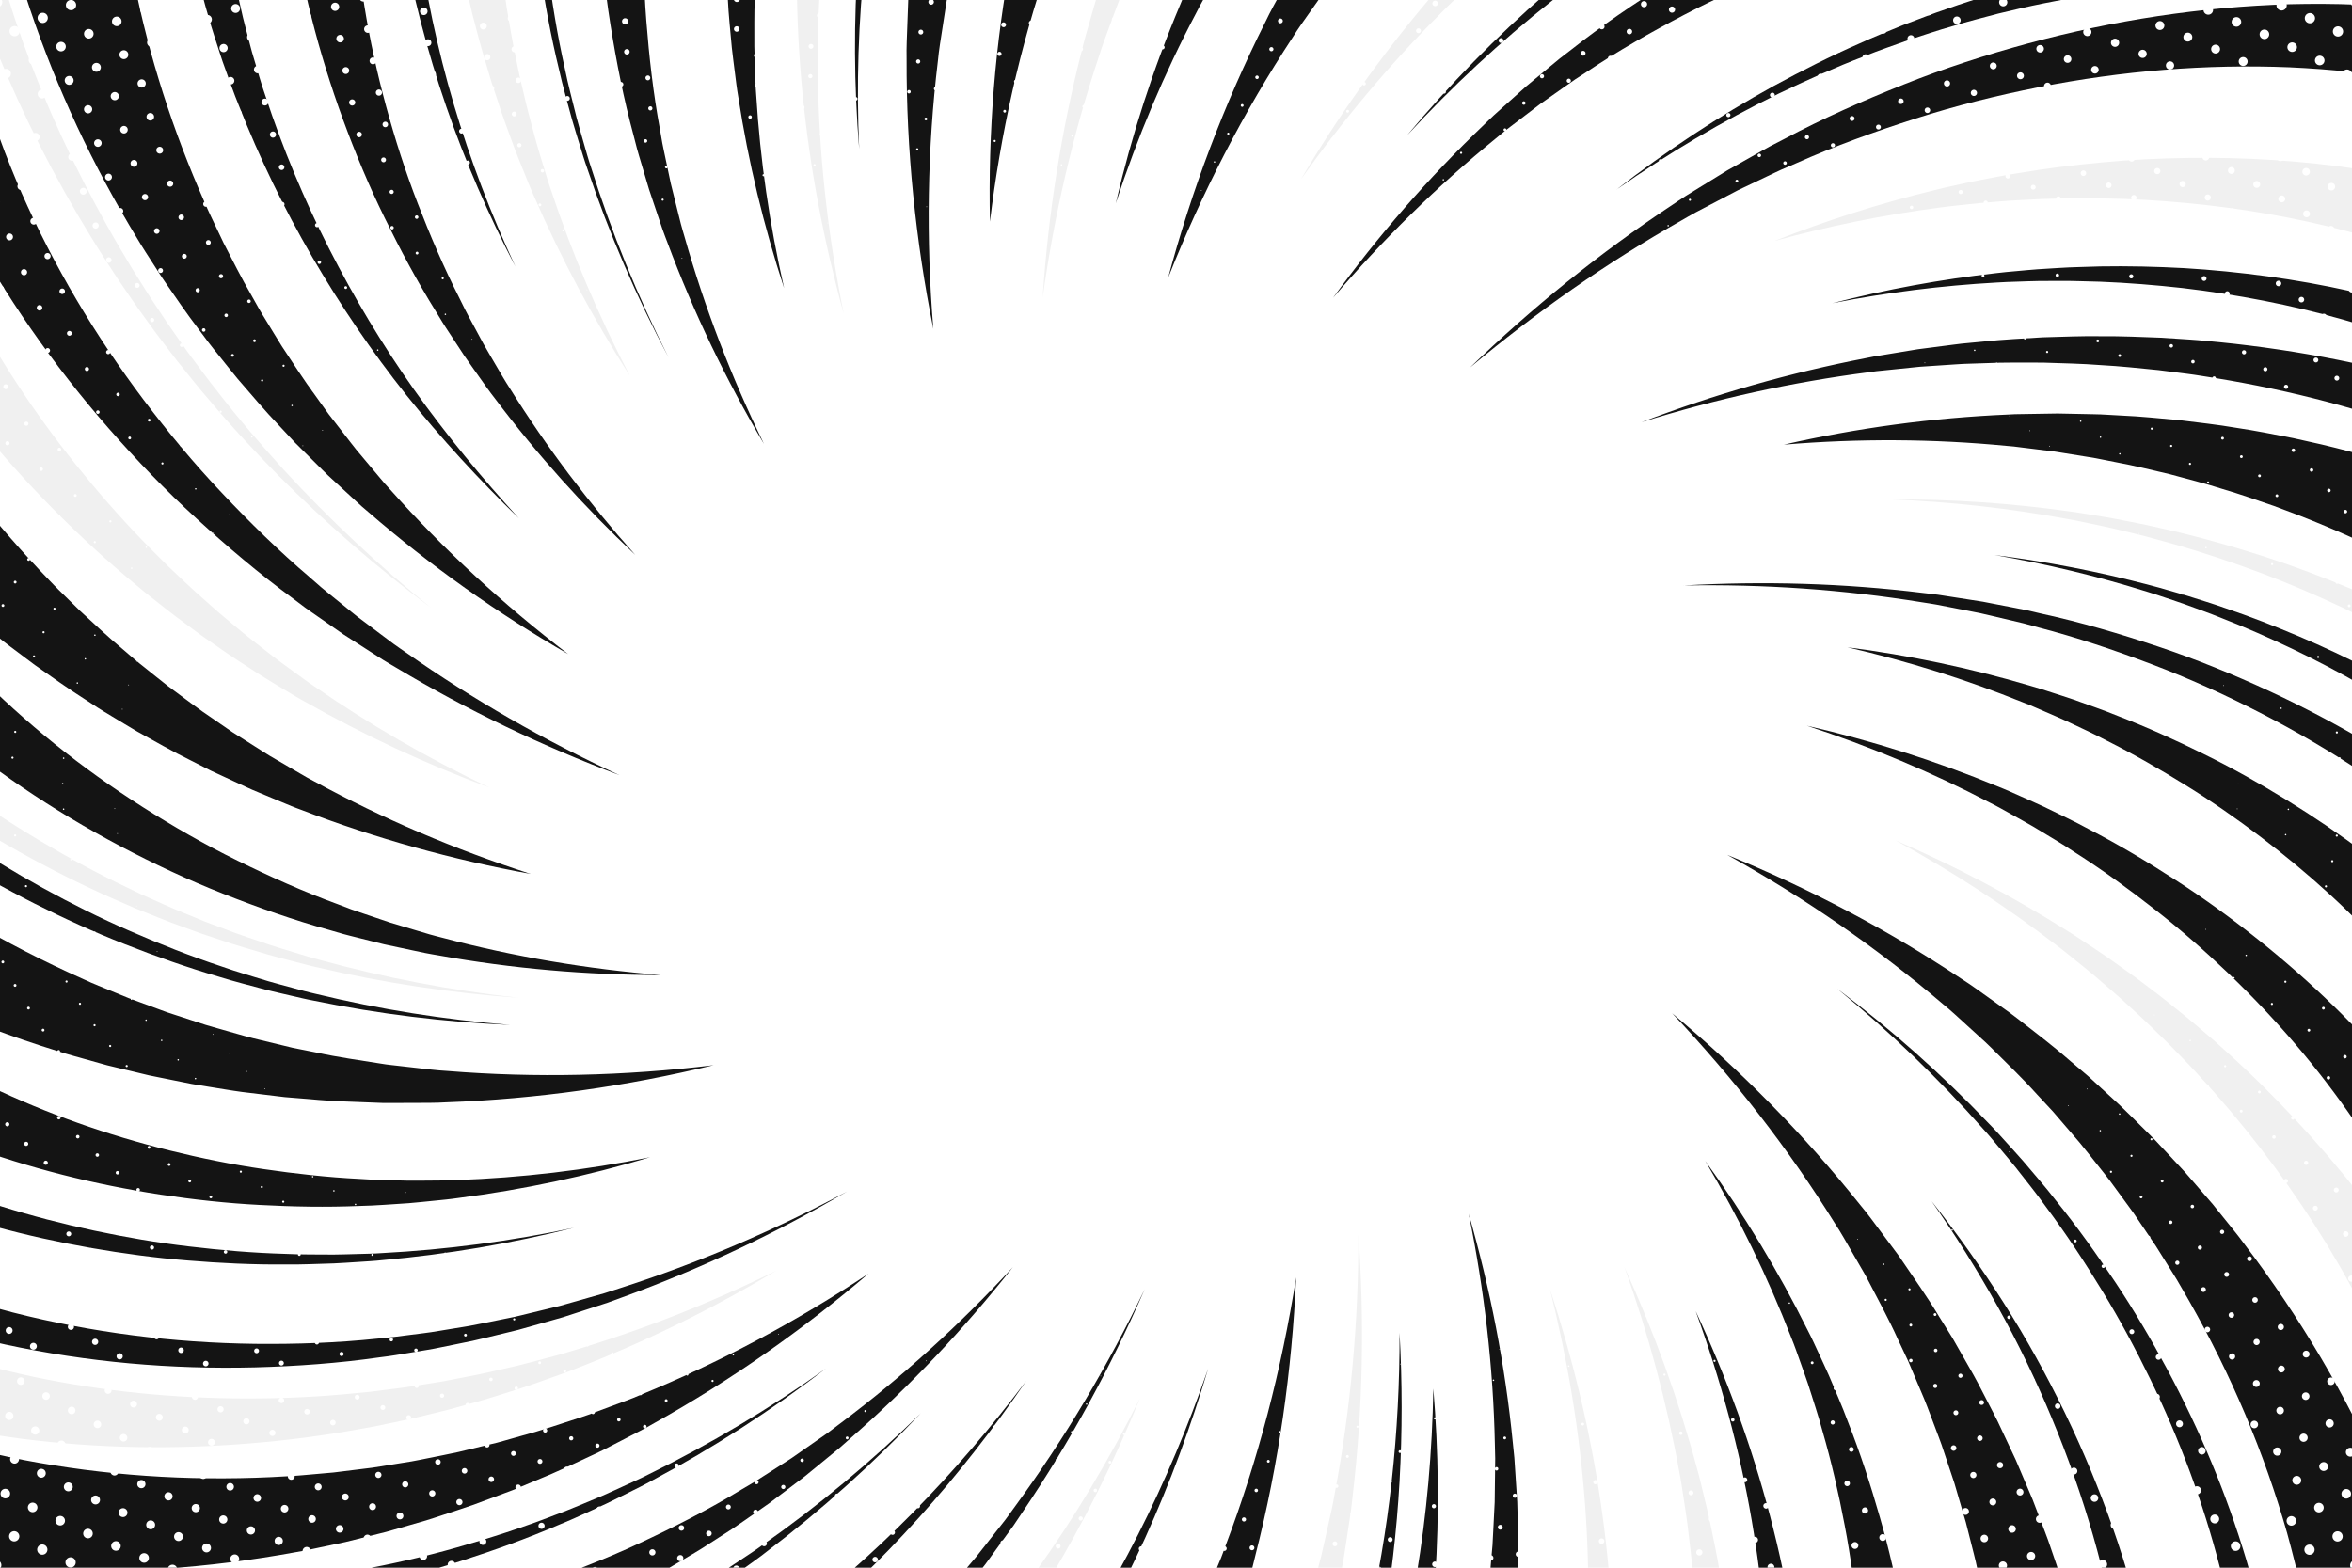 <?xml version="1.0" encoding="utf-8"?>
<!-- Generator: Adobe Illustrator 27.5.0, SVG Export Plug-In . SVG Version: 6.00 Build 0)  -->
<svg version="1.1" xmlns="http://www.w3.org/2000/svg" xmlns:xlink="http://www.w3.org/1999/xlink" x="0px" y="0px"
	 viewBox="0 0 750 500" style="enable-background:new 0 0 750 500;" xml:space="preserve">
<g id="BACKGROUND">
	<rect style="fill:#FFFFFF;" width="750" height="500"/>
</g>
<g id="OBJECTS">
	<g>
		<defs>
			<rect id="SVGID_1_" width="750" height="500"/>
		</defs>
		<clipPath id="SVGID_00000048470124874685556000000003911916901947247789_">
			<use xlink:href="#SVGID_1_"  style="overflow:visible;"/>
		</clipPath>
		<g style="clip-path:url(#SVGID_00000048470124874685556000000003911916901947247789_);">
			<path style="fill:#F0F0F0;" d="M772.083,81.473c-0.078-0.045-0.336-0.15-0.536-0.236l-0.667-0.274l-1.401-0.553
				c-0.942-0.372-1.931-0.724-2.902-1.085c-1.971-0.704-3.971-1.383-5.991-2.038c-4.04-1.314-8.168-2.486-12.319-3.599
				c-8.318-2.193-16.788-4.032-25.345-5.518c-8.558-1.487-17.205-2.622-25.902-3.435c-8.697-0.812-17.448-1.33-26.223-1.448
				c-8.773-0.144-17.578-0.018-26.373,0.522c-4.407,0.194-8.794,0.616-13.199,0.97c-2.202,0.179-4.39,0.467-6.589,0.696
				c-2.195,0.257-4.403,0.449-6.588,0.783c-17.546,2.315-35.005,5.851-52.203,10.595c16.587-6.56,33.687-11.998,51.155-16.248
				c2.175-0.575,4.378-1.01,6.572-1.51c2.198-0.471,4.39-1.003,6.6-1.425c4.421-0.841,8.841-1.751,13.3-2.432
				c8.899-1.515,17.879-2.618,26.902-3.442c9.024-0.85,18.1-1.292,27.2-1.424c9.101-0.13,18.229,0.078,27.362,0.667
				c9.134,0.589,18.27,1.558,27.401,2.94c4.565,0.71,9.131,1.49,13.703,2.447c2.287,0.477,4.578,0.987,6.88,1.54
				c1.157,0.292,2.305,0.567,3.48,0.888l1.773,0.486l0.914,0.264l1.038,0.322L772.083,81.473z"/>
			<path style="fill:#F0F0F0;" d="M764.697,443.42c-0.028-0.118-0.13-0.418-0.211-0.664l-0.273-0.796
				c-0.185-0.54-0.382-1.089-0.593-1.65c-0.399-1.109-0.85-2.238-1.283-3.363c-0.898-2.255-1.85-4.513-2.833-6.769
				c-1.975-4.512-4.144-8.982-6.393-13.423c-4.547-8.863-9.558-17.555-14.98-26.016c-5.422-8.463-11.257-16.696-17.444-24.684
				c-6.184-7.991-12.712-15.753-19.628-23.18l-2.575-2.807l-2.652-2.733c-1.779-1.812-3.516-3.673-5.334-5.45
				c-3.645-3.544-7.268-7.128-11.069-10.522c-3.716-3.496-7.629-6.765-11.493-10.109c-1.934-1.67-3.957-3.227-5.934-4.849
				c-1.998-1.593-3.951-3.253-6.013-4.766c-16.224-12.479-33.493-23.738-51.594-33.638c18.937,8.176,37.311,17.839,54.892,28.928
				c2.231,1.339,4.358,2.828,6.534,4.254c2.154,1.455,4.358,2.848,6.477,4.358c4.234,3.024,8.531,5.986,12.646,9.19
				c4.199,3.102,8.236,6.41,12.307,9.694c2.031,1.646,3.985,3.382,5.984,5.072l2.984,2.553l2.912,2.634
				c7.821,6.974,15.305,14.352,22.49,22.039c7.188,7.684,14.067,15.692,20.576,24.03c6.51,8.338,12.648,17.001,18.377,25.999
				c2.843,4.515,5.615,9.091,8.227,13.805c1.303,2.36,2.582,4.746,3.823,7.177c0.612,1.23,1.232,2.443,1.828,3.71
				c0.302,0.621,0.601,1.26,0.898,1.915l0.45,0.995l0.487,1.137L764.697,443.42z"/>
			<path style="fill:#F0F0F0;" d="M514.812,664.573c0.074-0.124,0.227-0.435,0.357-0.694l0.408-0.837
				c0.276-0.569,0.55-1.15,0.821-1.753c0.551-1.179,1.075-2.411,1.609-3.628c1.05-2.459,2.052-4.966,3.03-7.493
				c1.941-5.065,3.692-10.245,5.348-15.466c3.251-10.469,5.968-21.168,8.14-32.007c2.173-10.84,3.803-21.819,4.922-32.874
				c1.126-11.055,1.759-22.192,1.782-33.353l0.042-4.188l-0.086-4.187c-0.076-2.791-0.071-5.591-0.213-8.383l-0.437-8.383
				c-0.057-1.4-0.16-2.796-0.29-4.19l-0.355-4.187c-0.391-5.597-1.149-11.153-1.789-16.736c-0.336-2.789-0.823-5.555-1.228-8.337
				c-0.438-2.776-0.802-5.571-1.365-8.326c-3.982-22.154-9.858-44.06-17.513-65.414c9.428,20.628,17.2,42.098,23.127,64.169
				c0.806,2.745,1.413,5.535,2.096,8.312c0.649,2.783,1.381,5.554,1.963,8.355c1.131,5.607,2.38,11.208,3.264,16.874l0.724,4.242
				c0.253,1.414,0.48,2.831,0.659,4.254l1.174,8.537c0.387,2.849,0.627,5.713,0.947,8.572l0.452,4.294l0.323,4.305
				c0.948,11.482,1.272,23.034,1.077,34.599c-0.19,11.566-0.915,23.151-2.23,34.703c-1.314,11.553-3.214,23.069-5.733,34.515
				c-1.292,5.718-2.698,11.425-4.34,17.11c-0.831,2.842-1.696,5.684-2.635,8.53c-0.485,1.426-0.954,2.847-1.482,4.288
				c-0.251,0.714-0.521,1.44-0.802,2.174l-0.43,1.115l-0.509,1.247L514.812,664.573z"/>
			<path style="fill:#F0F0F0;" d="M306.942,682.557c0.17-0.111,0.506-0.36,0.798-0.575l0.919-0.69
				c0.623-0.472,1.249-0.951,1.88-1.461c1.263-0.984,2.518-2.038,3.777-3.076l3.745-3.212l3.695-3.318
				c4.891-4.492,9.615-9.223,14.237-14.07c9.176-9.767,17.797-20.148,25.78-31.036c7.986-10.889,15.333-22.287,22.035-34.085
				c6.696-11.799,12.815-23.977,18.091-36.543c5.3-12.55,10.109-25.366,13.961-38.501l1.505-4.911
				c0.5-1.638,0.892-3.305,1.343-4.957l2.628-9.943c0.79-3.336,1.501-6.691,2.257-10.041l1.119-5.03
				c0.373-1.677,0.629-3.375,0.95-5.063c5.093-27.013,7.544-54.627,7.5-82.316c1.959,27.616,1.44,55.5-1.817,83.195
				c-0.206,1.73-0.348,3.472-0.607,5.195l-0.779,5.172c-0.53,3.447-1.017,6.907-1.585,10.353l-1.97,10.295
				c-0.343,1.714-0.626,3.443-1.019,5.146l-1.185,5.111c-3.004,13.678-7.011,27.143-11.57,40.436
				c-4.535,13.31-9.977,26.329-16.077,39.057c-6.106,12.727-12.938,25.142-20.515,37.133c-7.575,11.993-15.889,23.558-24.927,34.621
				c-4.56,5.501-9.259,10.909-14.215,16.139l-3.77,3.89l-3.88,3.826c-1.326,1.26-2.639,2.524-4.022,3.768
				c-0.674,0.624-1.379,1.249-2.094,1.874l-1.093,0.947c-0.384,0.324-0.721,0.617-1.239,1.031L306.942,682.557z"/>
			<path style="fill:#F0F0F0;" d="M-21.735,429.902c0.14,0.066,0.475,0.195,0.756,0.306l0.907,0.345
				c0.616,0.233,1.244,0.463,1.894,0.687c1.274,0.461,2.599,0.888,3.911,1.326l3.998,1.25l4.05,1.178
				c5.431,1.525,10.962,2.84,16.527,4.047c11.152,2.347,22.494,4.101,33.926,5.257c11.433,1.158,22.958,1.72,34.508,1.727
				c11.55,0.013,23.133-0.509,34.674-1.689l4.334-0.408l4.319-0.543c2.877-0.383,5.773-0.676,8.642-1.133l8.617-1.37
				c1.441-0.211,2.871-0.478,4.298-0.765l4.288-0.83c5.742-1.02,11.396-2.435,17.095-3.717c2.843-0.667,5.646-1.479,8.475-2.213
				c2.82-0.763,5.665-1.461,8.447-2.357c22.435-6.64,44.377-15.269,65.518-25.706c-20.219,12.117-41.522,22.584-63.674,31.152
				c-2.746,1.137-5.562,2.077-8.358,3.084c-2.805,0.977-5.589,2.034-8.419,2.946c-5.674,1.774-11.325,3.683-17.088,5.201
				l-4.308,1.204c-1.434,0.411-2.874,0.803-4.327,1.139l-8.701,2.12c-2.903,0.707-5.84,1.251-8.763,1.884l-4.393,0.918l-4.418,0.783
				c-11.774,2.18-23.689,3.698-35.671,4.662c-11.983,0.97-24.04,1.366-36.12,1.13c-12.081-0.236-24.18-1.102-36.26-2.634
				c-6.038-0.802-12.074-1.727-18.109-2.901l-4.529-0.925l-4.538-1.022c-1.519-0.372-3.033-0.728-4.57-1.144
				c-0.761-0.195-1.537-0.409-2.321-0.633l-1.191-0.344c-0.416-0.126-0.779-0.229-1.331-0.413L-21.735,429.902z"/>
			<path style="fill:#F0F0F0;" d="M-19.746,74.492c0.035,0.128,0.15,0.44,0.243,0.698l0.31,0.831
				c0.211,0.563,0.433,1.136,0.67,1.719c0.451,1.156,0.958,2.329,1.446,3.499c1.008,2.345,2.078,4.689,3.178,7.031
				c2.215,4.681,4.632,9.309,7.137,13.901c5.065,9.162,10.627,18.118,16.629,26.805c6.002,8.688,12.446,17.108,19.265,25.243
				c6.815,8.138,14,16.007,21.593,23.492l2.828,2.831l2.909,2.746c1.951,1.819,3.858,3.695,5.851,5.473l5.996,5.325
				c0.991,0.9,2.007,1.77,3.042,2.616l3.083,2.57c4.068,3.49,8.341,6.719,12.563,10.036c2.115,1.652,4.318,3.182,6.476,4.782
				c2.178,1.57,4.314,3.209,6.558,4.686c17.681,12.238,36.433,23.081,56,32.398c-20.309-7.551-40.088-16.745-59.069-27.536
				c-2.406-1.296-4.71-2.758-7.058-4.154c-2.329-1.426-4.707-2.784-7.001-4.269c-4.58-2.983-9.227-5.89-13.685-9.075l-3.378-2.344
				c-1.134-0.772-2.25-1.568-3.343-2.396l-6.615-4.902c-2.202-1.641-4.323-3.384-6.492-5.075l-3.238-2.556l-3.162-2.648
				c-8.49-7.006-16.628-14.466-24.445-22.278c-7.821-7.809-15.315-15.984-22.412-24.529c-7.099-8.546-13.801-17.459-20.065-26.744
				c-3.108-4.661-6.139-9.391-9.002-14.27c-1.427-2.445-2.83-4.915-4.19-7.436c-0.672-1.275-1.352-2.534-2.007-3.847
				c-0.331-0.644-0.66-1.308-0.986-1.986l-0.494-1.032l-0.535-1.176L-19.746,74.492z"/>
			<path style="fill:#F0F0F0;" d="M166.475-125.812c-0.048,0.123-0.142,0.44-0.222,0.701l-0.248,0.847
				c-0.168,0.575-0.332,1.163-0.49,1.77c-0.329,1.19-0.625,2.428-0.934,3.651c-0.594,2.47-1.14,4.976-1.66,7.497
				c-1.027,5.05-1.861,10.18-2.605,15.333c-1.43,10.321-2.343,20.775-2.746,31.276c-0.404,10.503-0.299,21.055,0.275,31.605
				c0.568,10.55,1.588,21.107,3.161,31.602l0.56,3.943l0.675,3.924c0.466,2.614,0.864,5.246,1.387,7.852l1.59,7.821
				c0.251,1.309,0.54,2.608,0.857,3.9l0.917,3.889c1.152,5.209,2.622,10.334,3.998,15.497c0.695,2.58,1.534,5.114,2.294,7.678
				c0.794,2.552,1.514,5.133,2.416,7.651c6.75,20.311,15.18,40.155,25.166,59.275c-11.641-18.155-21.883-37.297-30.54-57.231
				c-1.14-2.47-2.1-5.01-3.135-7.525c-1.002-2.526-2.082-5.029-3.021-7.582c-1.864-5.111-3.826-10.203-5.472-15.401l-1.289-3.884
				c-0.442-1.292-0.855-2.593-1.231-3.904l-2.339-7.854c-0.773-2.622-1.421-5.277-2.139-7.918l-1.051-3.969l-0.936-3.997
				c-2.578-10.649-4.605-21.449-6.17-32.337c-1.57-10.888-2.662-21.872-3.221-32.915c-0.559-11.044-0.585-22.145-0.041-33.28
				c0.302-5.568,0.705-11.145,1.331-16.742c0.32-2.799,0.674-5.605,1.092-8.426c0.224-1.417,0.432-2.826,0.693-4.264
				c0.12-0.711,0.253-1.436,0.398-2.172l0.221-1.118l0.275-1.257L166.475-125.812z"/>
			<path style="fill:#F0F0F0;" d="M487.469-164.104c-0.168,0.084-0.514,0.287-0.813,0.459l-0.943,0.559
				c-0.639,0.382-1.283,0.772-1.935,1.189c-1.301,0.801-2.602,1.669-3.906,2.521l-3.892,2.653l-3.86,2.755
				c-5.12,3.741-10.114,7.721-15.027,11.819c-9.772,8.269-19.104,17.16-27.911,26.585c-8.809,9.425-17.094,19.385-24.839,29.782
				c-7.744,10.396-14.993,21.21-21.532,32.471c-6.566,11.24-12.694,22.792-18.007,34.741l-2.041,4.463
				c-0.699,1.481-1.267,3.015-1.908,4.521l-3.747,9.083c-1.194,3.05-2.282,6.142-3.43,9.215l-1.702,4.619
				c-0.589,1.534-1.036,3.112-1.562,4.667c-8.313,24.913-14.28,50.713-17.936,76.917c1.75-26.396,5.84-52.726,12.422-78.549
				c0.417-1.612,0.757-3.248,1.239-4.842l1.383-4.803c0.937-3.199,1.816-6.42,2.804-9.608l3.138-9.512
				c0.541-1.58,1.01-3.189,1.611-4.747l1.748-4.699c4.539-12.589,9.949-24.873,15.867-36.929
				c5.89-12.076,12.562-23.792,19.814-35.164c7.253-11.373,15.133-22.384,23.647-32.931c8.513-10.549,17.656-20.631,27.414-30.183
				c4.913-4.744,9.944-9.389,15.197-13.845l3.986-3.307l4.081-3.239c1.391-1.062,2.767-2.13,4.21-3.173
				c0.705-0.525,1.439-1.048,2.183-1.57l1.137-0.791c0.399-0.27,0.749-0.514,1.287-0.858L487.469-164.104z"/>
			<path style="fill:#F0F0F0;" d="M635.962-91.403c-0.15,0.009-0.501,0.059-0.796,0.097l-0.945,0.136
				c-0.641,0.093-1.292,0.195-1.959,0.312c-1.317,0.211-2.663,0.475-4.002,0.722l-4.041,0.829l-4.052,0.915
				c-5.408,1.273-10.802,2.774-16.176,4.383c-10.734,3.285-21.352,7.165-31.767,11.596c-10.417,4.43-20.633,9.412-30.611,14.878
				c-9.981,5.461-19.742,11.394-29.159,17.867l-3.554,2.401l-3.477,2.509c-2.306,1.69-4.67,3.313-6.936,5.061l-6.803,5.252
				c-1.146,0.863-2.259,1.766-3.357,2.688l-3.317,2.74c-4.484,3.592-8.711,7.476-13.036,11.273
				c-2.147,1.914-4.189,3.938-6.292,5.905c-2.08,1.989-4.215,3.93-6.201,6.015c-16.291,16.302-31.238,34.078-44.656,53.036
				c11.807-19.995,25.314-39.08,40.432-56.937c1.839-2.279,3.832-4.418,5.773-6.609c1.965-2.168,3.872-4.398,5.89-6.521
				c4.066-4.215,8.052-8.531,12.315-12.569l3.154-3.077c1.045-1.034,2.105-2.052,3.201-3.029l6.516-5.948
				c2.176-1.983,4.454-3.845,6.679-5.775l3.36-2.873l3.445-2.769c9.138-7.46,18.705-14.422,28.589-20.944
				c9.882-6.527,20.097-12.602,30.628-18.148c10.532-5.548,21.376-10.567,32.52-15.011c5.587-2.19,11.231-4.276,16.991-6.147
				l4.344-1.367l4.398-1.29c1.487-0.406,2.961-0.823,4.484-1.2c0.749-0.196,1.52-0.383,2.302-0.565l1.192-0.274l1.346-0.282
				L635.962-91.403z"/>
			<path style="fill:#F0F0F0;" d="M812.194,235.222c-0.735-0.679-1.631-1.477-2.495-2.208c-0.864-0.75-1.765-1.482-2.653-2.222
				c-1.798-1.464-3.629-2.903-5.482-4.321c-3.707-2.836-7.535-5.54-11.406-8.186c-7.77-5.257-15.804-10.169-24.047-14.725
				c-8.243-4.557-16.696-8.758-25.309-12.624c-8.612-3.867-17.381-7.419-26.307-10.552c-8.915-3.16-17.95-6.027-27.112-8.447
				c-4.562-1.293-9.186-2.335-13.797-3.451c-2.306-0.558-4.638-0.991-6.957-1.493c-2.325-0.47-4.639-1.013-6.98-1.397
				c-18.667-3.471-37.62-5.585-56.66-6.316c19.052-0.102,38.139,1.18,57.068,3.849c2.375,0.283,4.723,0.727,7.085,1.098
				c2.356,0.403,4.726,0.737,7.073,1.197c4.692,0.92,9.405,1.769,14.064,2.871c9.357,2.038,18.617,4.535,27.788,7.341
				c9.182,2.778,18.238,5.993,27.168,9.541c8.931,3.548,17.733,7.452,26.36,11.739c8.627,4.287,17.078,8.956,25.317,14.02
				c4.109,2.551,8.182,5.17,12.168,7.951c1.993,1.391,3.971,2.81,5.932,4.269c0.975,0.743,1.955,1.471,2.925,2.24
				c0.987,0.767,1.907,1.509,2.96,2.402L812.194,235.222z"/>
			<path style="fill:#F0F0F0;" d="M504.302,548.023c2.468-22.694,2.83-45.701,1.099-68.628
				c-1.722-22.932-5.534-45.771-11.144-68.224c7.209,21.988,12.701,44.625,16.113,67.669c3.421,23.038,4.757,46.47,3.906,69.914
				L504.302,548.023z"/>
			<path style="fill:#F0F0F0;" d="M288.384,550.417c15.224-15.022,29.198-31.419,41.742-48.93
				c12.552-17.509,23.669-36.123,33.38-55.506c-8.193,20.069-17.894,39.602-29.207,58.26
				c-11.305,18.659-24.218,36.434-38.628,53.024L288.384,550.417z"/>
			<path style="fill:#F0F0F0;" d="M-60.921,207.986c0.722,0.895,1.598,1.938,2.453,2.903c0.852,0.987,1.747,1.956,2.628,2.933
				c1.787,1.94,3.623,3.849,5.483,5.74c3.732,3.774,7.622,7.413,11.58,10.984c7.957,7.099,16.294,13.811,24.947,20.108
				c8.653,6.299,17.623,12.184,26.844,17.665c9.217,5.485,18.684,10.584,28.4,15.178l3.631,1.751l3.681,1.644
				c2.461,1.081,4.896,2.228,7.38,3.256l7.465,3.066c1.24,0.525,2.493,1.014,3.757,1.474l3.78,1.417
				c5.017,1.961,10.146,3.608,15.245,5.353c2.552,0.865,5.149,1.586,7.723,2.387c2.584,0.767,5.148,1.611,7.763,2.268
				c20.796,5.737,42.093,9.788,63.613,12.132c-21.592-1.514-43.095-4.746-64.236-9.711c-2.658-0.56-5.268-1.309-7.9-1.98
				c-2.622-0.706-5.268-1.333-7.872-2.105c-5.204-1.559-10.444-3.023-15.582-4.806l-3.872-1.284
				c-1.295-0.416-2.581-0.861-3.853-1.342l-7.665-2.809c-2.554-0.943-5.059-2.007-7.593-3.006l-3.792-1.522l-3.745-1.631
				c-10.024-4.276-19.83-9.079-29.419-14.296c-9.592-5.213-18.963-10.856-28.051-16.95c-9.089-6.093-17.892-12.635-26.361-19.626
				c-4.216-3.519-8.374-7.118-12.401-10.888c-2.009-1.89-4-3.807-5.956-5.773c-0.971-0.995-1.949-1.977-2.907-3.002
				c-0.977-1.025-1.885-2.016-2.907-3.189L-60.921,207.986z"/>
			<path style="fill:#F0F0F0;" d="M-1.572-16.435c0.239,1.144,0.539,2.464,0.852,3.716c0.303,1.267,0.645,2.538,0.976,3.809
				c0.682,2.542,1.416,5.08,2.173,7.615C3.959,3.771,5.659,8.801,7.437,13.807c3.609,9.995,7.66,19.855,12.114,29.541
				c4.454,9.686,9.312,19.198,14.523,28.521c1.328,2.316,2.598,4.669,3.973,6.958l4.108,6.884c2.845,4.523,5.649,9.08,8.659,13.502
				c2.913,4.49,6.064,8.814,9.129,13.205c3.217,4.276,6.327,8.642,9.695,12.809c6.554,8.481,13.588,16.582,20.78,24.546
				c14.537,15.787,30.248,30.537,46.999,44.06c-17.26-12.863-33.581-27.031-48.809-42.336c-7.538-7.722-14.938-15.607-21.875-23.9
				c-3.559-4.072-6.866-8.351-10.283-12.547c-3.265-4.31-6.62-8.562-9.741-12.985c-3.218-4.356-6.233-8.854-9.293-13.326
				l-4.432-6.813c-1.484-2.268-2.865-4.601-4.303-6.899C23.028,65.774,17.716,56.3,12.799,46.612
				C7.881,36.924,3.356,27.024-0.739,16.924C-2.761,11.863-4.706,6.765-6.491,1.593c-0.884-2.59-1.747-5.19-2.561-7.816
				c-0.398-1.319-0.806-2.631-1.181-3.968c-0.39-1.345-0.741-2.635-1.109-4.112L-1.572-16.435z"/>
			<path style="fill:#F0F0F0;" d="M265.555-40.821c-3.742,23.136-5.292,46.712-4.654,70.31c0.627,23.601,3.439,47.209,8.122,70.502
				c-6.304-22.904-10.803-46.391-13.113-70.192c-2.32-23.796-2.446-47.892-0.277-71.878L265.555-40.821z"/>
		</g>
		<g style="clip-path:url(#SVGID_00000048470124874685556000000003911916901947247789_);">
			<path style="fill:#141414;" d="M672.318-29.69c-0.147-0.018-0.516-0.033-0.824-0.048l-0.992-0.035
				c-0.674-0.023-1.359-0.038-2.065-0.04c-1.39-0.025-2.82,0.004-4.24,0.016l-4.302,0.129l-4.33,0.226
				c-5.788,0.359-11.602,0.984-17.412,1.738c-11.615,1.586-23.202,3.885-34.645,6.867c-11.445,2.98-22.748,6.644-33.846,10.919
				c-11.088,4.292-22.028,9.098-32.615,14.645c-10.588,5.532-21.029,11.463-31.007,18.145l-3.778,2.457
				c-1.244,0.841-2.459,1.724-3.691,2.585l-7.376,5.2l-7.184,5.473l-3.595,2.744c-1.187,0.929-2.33,1.911-3.498,2.864
				c-18.704,15.24-36.049,32.303-51.843,50.793c14.287-19.673,30.326-38.183,48.045-55.11c1.107-1.059,2.189-2.146,3.317-3.183
				l3.422-3.069l6.861-6.138l7.087-5.886c1.186-0.976,2.357-1.976,3.558-2.934l3.655-2.812c9.66-7.633,19.879-14.566,30.35-21.133
				c10.469-6.583,21.399-12.46,32.592-17.841c11.203-5.364,22.726-10.135,34.526-14.225c11.8-4.092,23.873-7.503,36.177-10.184
				c6.162-1.303,12.37-2.47,18.667-3.364l4.741-0.625l4.786-0.524c1.613-0.143,3.215-0.301,4.861-0.404
				c0.811-0.062,1.644-0.11,2.489-0.149l1.286-0.056c0.451-0.013,0.842-0.032,1.454-0.033L672.318-29.69z"/>
			<path style="fill:#141414;" d="M768.823,26.079c-0.19-0.055-0.598-0.144-0.948-0.224l-1.115-0.24
				c-0.757-0.161-1.526-0.317-2.319-0.459c-1.559-0.307-3.167-0.561-4.764-0.831l-4.847-0.716l-4.894-0.613
				c-6.552-0.751-13.177-1.213-19.822-1.526c-13.301-0.536-26.702-0.264-40.073,0.808c-13.373,1.069-26.715,2.937-39.943,5.537
				c-13.221,2.617-26.368,5.858-39.262,9.997c-12.892,4.118-25.687,8.729-38.106,14.271l-4.687,2.018
				c-1.552,0.695-3.075,1.453-4.615,2.176l-9.224,4.394l-9.06,4.738l-4.533,2.377c-1.503,0.807-2.963,1.689-4.448,2.53
				c-23.765,13.452-46.328,29.226-67.4,46.899c19.788-19.094,41.312-36.518,64.403-51.806c1.443-0.956,2.862-1.953,4.326-2.876
				l4.42-2.728l8.859-5.449l9.061-5.121c1.516-0.846,3.015-1.726,4.546-2.544l4.629-2.39c12.275-6.536,25.032-12.174,37.997-17.334
				c12.966-5.181,26.299-9.48,39.824-13.152c13.532-3.654,27.296-6.575,41.224-8.673c13.928-2.1,28.014-3.38,42.197-3.797
				c7.094-0.163,14.21-0.163,21.361,0.153l5.373,0.294l5.397,0.415c1.81,0.176,3.612,0.335,5.448,0.562
				c0.908,0.099,1.835,0.22,2.77,0.35l1.423,0.203c0.495,0.077,0.932,0.139,1.583,0.259L768.823,26.079z"/>
			<path style="fill:#141414;" d="M789.392,117.938l-1.292-0.677l-1.402-0.699c-0.939-0.468-1.912-0.913-2.871-1.369
				c-1.941-0.89-3.905-1.754-5.887-2.592c-3.962-1.682-8.009-3.216-12.081-4.689c-8.16-2.915-16.482-5.468-24.912-7.662
				c-8.43-2.195-16.969-4.031-25.575-5.539c-8.607-1.499-17.28-2.721-26.004-3.52c-8.72-0.819-17.481-1.388-26.26-1.518
				c-4.391-0.151-8.781-0.05-13.178-0.044c-2.198,0.024-4.393,0.133-6.591,0.196c-2.197,0.081-4.399,0.119-6.592,0.283
				c-17.572,0.975-35.114,3.182-52.456,6.6c17.119-4.393,34.574-7.606,52.21-9.59c2.201-0.29,4.413-0.454,6.623-0.661
				c2.211-0.189,4.421-0.424,6.636-0.574c4.432-0.258,8.867-0.61,13.311-0.709c8.887-0.371,17.795-0.299,26.701,0.032
				c8.909,0.31,17.809,1.053,26.683,2.086c8.874,1.041,17.721,2.425,26.508,4.189c8.788,1.763,17.514,3.906,26.155,6.452
				c4.316,1.291,8.619,2.649,12.886,4.181c2.135,0.762,4.264,1.558,6.39,2.391c1.063,0.432,2.124,0.847,3.191,1.305l1.605,0.69
				c0.551,0.241,1.047,0.463,1.688,0.768L789.392,117.938z"/>
			<path style="fill:#141414;" d="M739.825-4.549c-1.025-0.135-2.282-0.275-3.463-0.378c-1.195-0.118-2.41-0.201-3.62-0.295
				c-2.428-0.168-4.872-0.285-7.321-0.38c-4.901-0.171-9.825-0.17-14.753-0.086c-9.857,0.224-19.732,0.915-29.568,2.051
				c-9.837,1.136-19.636,2.717-29.363,4.701c-2.425,0.525-4.87,0.974-7.282,1.562l-7.254,1.709
				c-4.803,1.269-9.627,2.489-14.384,3.943c-4.794,1.341-9.499,2.965-14.241,4.492c-4.683,1.688-9.411,3.277-14.031,5.149
				c-9.322,3.548-18.43,7.647-27.437,11.969c-17.94,8.799-35.224,19.027-51.634,30.572c15.833-12.321,32.664-23.418,50.301-33.149
				c8.856-4.788,17.85-9.369,27.098-13.41c4.583-2.119,9.284-3.957,13.95-5.896c4.725-1.778,9.423-3.655,14.22-5.252
				c4.761-1.709,9.599-3.186,14.427-4.712l7.299-2.096c2.43-0.718,4.896-1.295,7.344-1.95c9.82-2.502,19.755-4.602,29.781-6.252
				c10.026-1.651,20.139-2.852,30.316-3.575c5.092-0.333,10.196-0.58,15.324-0.649c2.565-0.025,5.135-0.026,7.716,0.028
				c1.294,0.037,2.584,0.064,3.889,0.128l1.966,0.101c0.673,0.038,1.291,0.08,2.066,0.148L739.825-4.549z"/>
			<path style="fill:#141414;" d="M295.326-112.57c-1.037,2.762-2.049,5.534-3.016,8.32c-3.372,9.744-6.368,19.613-8.821,29.613
				c-2.476,9.99-4.62,20.059-6.188,30.217c-0.897,5.06-1.46,10.17-2.151,15.255c-0.31,2.548-0.522,5.108-0.787,7.659
				c-0.247,2.554-0.537,5.103-0.671,7.666c-1.507,20.464-1.391,41.009,0.288,61.397c-0.931-20.438-0.29-40.916,1.952-61.187
				c0.227-2.539,0.608-5.061,0.946-7.587c0.356-2.524,0.659-5.053,1.059-7.569c0.872-5.021,1.613-10.059,2.686-15.039
				c1.921-9.998,4.406-19.875,7.211-29.641c2.781-9.775,6.091-19.389,9.757-28.845c1.339-3.446,2.752-6.862,4.201-10.261H295.326z"
				/>
			<path style="fill:#141414;" d="M186.113,45.521c-0.737-2.626-1.525-5.238-2.22-7.875c-1.291-5.3-2.737-10.56-3.804-15.91
				c-2.391-10.639-4.136-21.412-5.504-32.216c-1.393-10.804-2.163-21.68-2.489-32.555c-0.318-10.877-0.13-21.764,0.611-32.609
				c0.74-10.844,2.035-21.643,3.897-32.331c0.276-1.534,0.563-3.066,0.859-4.596h-4.532c-0.221,1.292-0.435,2.585-0.642,3.878
				c-1.684,10.886-2.785,21.847-3.325,32.828c-0.541,10.981-0.52,21.982,0.01,32.95c0.538,10.966,1.524,21.912,3.134,32.765
				c1.585,10.853,3.546,21.654,6.153,32.302c1.175,5.354,2.728,10.613,4.125,15.908c0.748,2.634,1.589,5.242,2.379,7.863
				c0.804,2.617,1.576,5.244,2.503,7.822c6.973,20.761,15.67,40.915,25.904,60.236c-9.864-19.513-18.161-39.8-24.715-60.62
				C187.583,50.777,186.864,48.144,186.113,45.521z"/>
			<path style="fill:#141414;" d="M133.26-20.778c2.374,18.228,6.201,36.303,11.427,54c5.222,17.7,11.842,35.014,19.671,51.795
				c-8.575-16.411-15.997-33.465-22.052-51.034c-6.059-17.566-10.75-35.639-13.989-54.01L133.26-20.778z"/>
			<path style="fill:#141414;" d="M-59.746,226.967c0.729,0.854,1.603,1.84,2.459,2.753c0.852,0.934,1.747,1.848,2.626,2.771
				c1.786,1.829,3.615,3.629,5.472,5.407c3.717,3.554,7.592,6.963,11.528,10.304c7.91,6.643,16.182,12.893,24.751,18.725
				c8.569,5.834,17.435,11.252,26.532,16.267c9.1,5.008,18.412,9.668,27.964,13.802c9.539,4.156,19.237,7.998,29.136,11.27
				c4.914,1.75,9.935,3.163,14.919,4.712c2.503,0.735,5.033,1.375,7.549,2.068c2.521,0.676,5.033,1.392,7.583,1.953
				c20.297,4.924,41.022,8.217,61.907,9.884c-20.93-0.918-41.817-3.469-62.403-7.689c-2.586-0.473-5.136-1.102-7.697-1.691
				c-2.556-0.606-5.128-1.16-7.675-1.81c-5.072-1.378-10.188-2.623-15.205-4.21c-10.106-2.943-20.042-6.472-29.849-10.334
				c-9.82-3.84-19.43-8.224-28.857-12.98c-9.425-4.764-18.647-9.954-27.603-15.594c-8.957-5.639-17.646-11.725-26.019-18.26
				c-4.17-3.289-8.286-6.657-12.271-10.203c-1.991-1.775-3.962-3.579-5.903-5.429c-0.962-0.939-1.932-1.863-2.882-2.83
				c-0.968-0.966-1.87-1.904-2.881-3.008L-59.746,226.967z"/>
			<path style="fill:#141414;" d="M-55.267,360.562c0.932,0.593,2.041,1.269,3.11,1.881c1.071,0.633,2.178,1.236,3.272,1.851
				c2.21,1.207,4.451,2.375,6.712,3.514c4.524,2.276,9.156,4.372,13.825,6.388c9.362,3.984,18.949,7.498,28.696,10.541
				c9.747,3.044,19.652,5.617,29.66,7.75c10.008,2.126,20.116,3.868,30.299,5.054c10.178,1.21,20.415,2.083,30.681,2.369
				c5.132,0.259,10.268,0.176,15.409,0.227c2.57-0.012,5.137-0.123,7.708-0.18c2.57-0.075,5.143-0.107,7.707-0.296
				c20.545-1.077,41.034-3.793,61.223-8.075c-20.018,5.013-40.451,8.486-61.069,10.32c-2.574,0.284-5.158,0.411-7.741,0.58
				c-2.584,0.151-5.166,0.357-7.753,0.463c-5.175,0.137-10.355,0.409-15.538,0.336c-10.368,0.088-20.741-0.416-31.089-1.267
				c-10.353-0.826-20.664-2.218-30.91-4.008c-10.246-1.797-20.424-4.048-30.482-6.793c-10.058-2.744-19.995-5.979-29.764-9.724
				c-4.876-1.897-9.724-3.882-14.501-6.071c-2.388-1.096-4.765-2.227-7.128-3.408c-1.178-0.606-2.358-1.196-3.532-1.832
				c-1.191-0.63-2.312-1.252-3.584-1.999L-55.267,360.562z"/>
			<path style="fill:#141414;" d="M17.121,503.113c1.159,0.227,2.519,0.467,3.817,0.658c1.309,0.211,2.639,0.378,3.963,0.56
				c2.659,0.336,5.334,0.615,8.018,0.86c5.369,0.482,10.772,0.738,16.181,0.894c10.823,0.251,21.684-0.076,32.511-0.96
				c10.828-0.883,21.622-2.323,32.334-4.263c10.709-1.949,21.357-4.339,31.844-7.339c10.49-2.975,20.898-6.32,31.077-10.29
				c5.14-1.861,10.133-4.087,15.192-6.164c2.508-1.087,4.978-2.261,7.47-3.388c2.486-1.139,4.988-2.25,7.418-3.507
				c19.651-9.639,38.522-20.937,56.397-33.685c-17.428,13.351-35.949,25.324-55.376,35.69c-2.402,1.349-4.878,2.551-7.34,3.783
				c-2.468,1.219-4.916,2.487-7.404,3.667c-5.02,2.265-9.981,4.681-15.098,6.736c-10.134,4.356-20.531,8.096-31.047,11.47
				c-10.512,3.4-21.224,6.193-32.036,8.545c-10.815,2.344-21.751,4.185-32.767,5.464c-11.016,1.279-22.11,1.996-33.238,2.118
				c-5.564,0.031-11.136-0.043-16.716-0.352c-2.79-0.159-5.582-0.354-8.379-0.611c-1.401-0.144-2.798-0.272-4.206-0.449
				c-1.423-0.164-2.774-0.348-4.317-0.598L17.121,503.113z"/>
			<path style="fill:#141414;" d="M249.583,518.864c14.677-11.083,28.55-23.282,41.51-36.423
				c12.964-13.14,25.012-27.219,36.143-42.016c-10.454,15.282-21.886,29.933-34.324,43.731
				c-12.434,13.799-25.872,26.739-40.23,38.632L249.583,518.864z"/>
			<path style="fill:#141414;" d="M333.328,538.458c11.055-15.539,20.932-31.956,29.579-49.029
				c8.652-17.073,16.075-34.797,22.349-52.941c-5.48,18.399-12.142,36.481-20.094,54.022c-7.948,17.542-17.188,34.538-27.699,50.76
				L333.328,538.458z"/>
			<path style="fill:#141414;" d="M435.838,518.794c7.193-30.57,10.532-62.121,10.456-93.721c1.741,31.55,0.085,63.418-5.56,94.737
				L435.838,518.794z"/>
			<path style="fill:#141414;" d="M675.938,528.056c-2.076-12.909-4.883-25.749-8.523-38.378
				c-3.636-12.629-8.013-25.071-13.083-37.247c-5.069-12.177-10.812-24.103-17.273-35.652c-6.44-11.561-13.515-22.787-21.112-33.678
				c8.197,10.441,15.92,21.281,23.048,32.531c7.148,11.238,13.618,22.927,19.44,34.951c5.824,12.024,10.982,24.396,15.414,37.052
				c4.436,12.655,8.052,25.617,10.939,38.778L675.938,528.056z"/>
			<path style="fill:#141414;" d="M812.334,263.215c-1.247-1.361-2.75-2.857-4.185-4.262c-1.469-1.416-2.963-2.815-4.482-4.196
				c-3.032-2.766-6.179-5.43-9.367-8.046c-6.397-5.212-13.039-10.157-19.883-14.826c-13.699-9.32-28.146-17.617-43.154-24.8
				c-7.509-3.58-15.127-6.963-22.897-9.976c-3.858-1.581-7.797-2.946-11.709-4.395c-1.963-0.705-3.95-1.339-5.924-2.013
				c-1.98-0.658-3.949-1.354-5.952-1.939c-15.935-4.982-32.23-8.909-48.739-11.74c16.619,2.089,33.121,5.288,49.366,9.579
				c2.041,0.5,4.051,1.109,6.073,1.682c2.017,0.588,4.047,1.138,6.055,1.759c4.002,1.282,8.037,2.482,11.998,3.9
				c7.975,2.689,15.823,5.76,23.586,9.043c15.517,6.591,30.568,14.354,44.978,23.24c7.199,4.453,14.225,9.207,21.047,14.275
				c3.403,2.546,6.771,5.147,10.052,7.881c1.643,1.364,3.269,2.756,4.88,4.175c1.622,1.454,3.159,2.84,4.817,4.493L812.334,263.215z
				"/>
			<path style="fill:#141414;" d="M713.554,530.567c-0.094-1.132-0.234-2.481-0.401-3.75c-0.151-1.286-0.351-2.583-0.533-3.877
				c-0.396-2.592-0.847-5.186-1.334-7.779c-0.98-5.185-2.181-10.346-3.477-15.486c-2.648-10.269-5.845-20.424-9.55-30.404
				c-3.704-9.981-7.918-19.787-12.575-29.388c-4.664-9.597-9.722-19.023-15.307-28.143c-5.561-9.13-11.447-18.089-17.854-26.677
				c-3.102-4.372-6.503-8.515-9.787-12.756c-1.678-2.091-3.432-4.119-5.146-6.183c-1.725-2.054-3.424-4.133-5.244-6.105
				c-14.219-16.083-29.788-31.02-46.465-44.655c17.19,12.979,33.378,27.34,48.309,42.967c1.909,1.914,3.698,3.939,5.515,5.939
				c1.805,2.011,3.652,3.988,5.425,6.029c3.473,4.142,7.068,8.194,10.37,12.484c6.805,8.422,13.11,17.249,19.104,26.286
				c6.018,9.026,11.526,18.396,16.65,27.979c5.118,9.587,9.802,19.42,13.985,29.478c4.184,10.059,7.866,20.34,11.004,30.816
				c1.542,5.247,2.988,10.529,4.217,15.884c0.611,2.679,1.188,5.37,1.71,8.083c0.247,1.363,0.508,2.719,0.726,4.1
				c0.117,0.685,0.225,1.378,0.326,2.078c0.107,0.71,0.197,1.37,0.292,2.183L713.554,530.567z"/>
			<path style="fill:#141414;" d="M809.629,154.288l-0.818-0.475l-0.927-0.519c-0.629-0.349-1.264-0.697-1.92-1.039
				c-1.29-0.695-2.624-1.362-3.95-2.036l-4.032-1.969l-4.093-1.898c-5.492-2.485-11.101-4.778-16.76-6.967
				c-11.354-4.299-22.977-8.023-34.779-11.153c-11.803-3.132-23.787-5.672-35.881-7.649c-3.029-0.454-6.05-0.998-9.091-1.379
				l-9.13-1.162c-6.105-0.601-12.217-1.269-18.355-1.594c-6.133-0.49-12.283-0.573-18.438-0.796
				c-6.153,0.023-12.322-0.114-18.48,0.18l-4.624,0.15c-1.543,0.042-3.085,0.096-4.622,0.219l-9.239,0.619l-2.312,0.155
				l-2.304,0.234l-4.61,0.472l-4.613,0.472l-2.308,0.236l-2.297,0.313c-24.536,3.159-48.863,8.514-72.611,15.956
				c23.24-8.892,47.314-15.787,71.894-20.509l2.302-0.459l2.315-0.383l4.632-0.766l4.635-0.766l2.319-0.381l2.329-0.302l9.326-1.206
				c1.554-0.221,3.114-0.373,4.675-0.512l4.684-0.443c6.244-0.684,12.518-0.936,18.793-1.345c6.279-0.163,12.57-0.463,18.863-0.352
				c6.298-0.053,12.589,0.24,18.892,0.471l9.44,0.613c3.149,0.2,6.283,0.564,9.429,0.839c12.564,1.264,25.089,3.118,37.515,5.606
				c12.426,2.487,24.749,5.607,36.922,9.376c6.075,1.927,12.124,3.974,18.122,6.253l4.49,1.754l4.476,1.852
				c1.49,0.644,2.98,1.279,4.475,1.967c0.744,0.331,1.497,0.685,2.252,1.044l1.145,0.55l1.24,0.622L809.629,154.288z"/>
			<path style="fill:#141414;" d="M237.656,499.909c2.249-1.614,4.515-3.201,6.684-4.922c17.632-13.379,34.102-28.211,49.262-44.237
				c-15.755,15.443-32.727,29.596-50.731,42.214c-2.216,1.626-4.526,3.117-6.817,4.633c-2.298,1.505-4.567,3.053-6.887,4.522
				c-4.699,2.846-9.307,5.83-14.119,8.473c-9.485,5.518-19.295,10.447-29.242,15.021c-9.94,4.598-20.135,8.613-30.459,12.196
				c-10.327,3.577-20.812,6.666-31.416,9.206c-10.603,2.541-21.324,4.532-32.094,5.942c-5.387,0.674-10.783,1.247-16.178,1.591
				c-2.697,0.167-5.39,0.299-8.075,0.373c-1.339,0.021-2.682,0.059-4.009,0.05c-0.668,0.005-1.328-0.001-1.983-0.015
				c-0.643-0.007-1.34-0.03-1.882-0.055l-0.356,9.994c0.837,0.008,1.518,0.001,2.253-0.017c0.724-0.012,1.442-0.033,2.152-0.065
				c1.43-0.045,2.841-0.137,4.257-0.214c2.823-0.184,5.631-0.428,8.43-0.709c5.597-0.57,11.148-1.372,16.674-2.277
				c11.041-1.871,21.952-4.33,32.695-7.338c10.743-3.007,21.316-6.562,31.688-10.599c10.367-4.044,20.563-8.513,30.463-13.554
				c9.908-5.017,19.638-10.378,29.006-16.311c4.754-2.851,9.295-6.039,13.918-9.084C233.172,503.159,235.4,501.512,237.656,499.909z
				"/>
			<path style="fill:#141414;" d="M809.463,294.981l-0.65-0.799l-0.719-0.855c-0.485-0.574-0.979-1.148-1.492-1.72
				c-1-1.15-2.057-2.278-3.097-3.414l-3.207-3.357l-3.29-3.299c-4.437-4.363-9.083-8.542-13.822-12.619
				c-9.534-8.097-19.58-15.646-30.045-22.594c-10.465-6.95-21.349-13.299-32.554-19.054c-11.211-5.736-22.706-10.986-34.522-15.442
				c-11.804-4.47-23.801-8.533-36.052-11.717l-4.579-1.254c-1.532-0.395-3.079-0.731-4.618-1.1l-9.252-2.168l-9.327-1.83
				l-4.668-0.91c-1.559-0.289-3.13-0.5-4.695-0.754c-25.041-4.074-50.506-5.815-75.971-5.362c25.426-1.452,51.024-0.718,76.4,2.393
				c1.586,0.194,3.179,0.345,4.76,0.574l4.738,0.732l9.481,1.477l9.425,1.821c1.57,0.311,3.147,0.591,4.712,0.929l4.678,1.085
				c12.52,2.735,24.837,6.372,37.01,10.443c12.185,4.058,24.099,8.94,35.775,14.346c11.67,5.426,23.065,11.484,34.088,18.197
				c11.024,6.711,21.672,14.072,31.871,22.067c5.075,4.03,10.069,8.178,14.888,12.559l3.587,3.325l3.526,3.413
				c1.157,1.167,2.323,2.318,3.461,3.526c0.573,0.592,1.143,1.201,1.71,1.822l0.855,0.939l0.896,1.02L809.463,294.981z"/>
			<path style="fill:#141414;" d="M563.63,553.077c0.53-22.726-1.161-45.614-5.05-68.225c-3.878-22.617-9.95-44.94-17.869-66.676
				c9.764,20.966,17.82,42.842,23.733,65.405c5.923,22.556,9.698,45.78,11.184,69.268L563.63,553.077z"/>
			<path style="fill:#141414;" d="M457.653,503.177c1.332-20.164,1.061-40.338-0.596-60.317
				c-0.342,20.047-2.081,40.004-5.364,59.626c-3.277,19.621-8.097,38.9-14.431,57.572l10.653,3.032h0.945
				C453.419,543.311,456.333,523.253,457.653,503.177z"/>
			<path style="fill:#141414;" d="M448.86,563.09h-0.945l0.889,0.253C448.824,563.259,448.841,563.174,448.86,563.09z"/>
			<path style="fill:#141414;" d="M273.472,544.495c2.525-2.288,4.886-4.747,7.292-7.156c2.385-2.431,4.845-4.784,7.111-7.327
				l6.917-7.505c2.252-2.548,4.429-5.163,6.645-7.74l3.309-3.877l3.16-4l6.306-8.002l5.989-8.238l2.992-4.116l2.835-4.227
				c15.214-22.47,28.203-46.353,38.995-71.137c-11.702,24.37-25.531,47.678-41.445,69.405l-2.965,4.086l-3.118,3.971l-6.23,7.937
				l-6.533,7.686l-3.268,3.837l-3.412,3.71c-2.284,2.464-4.526,4.964-6.839,7.395l-7.094,7.146c-2.322,2.422-4.835,4.651-7.27,6.956
				c-2.456,2.283-4.864,4.615-7.432,6.772c-9.206,8.247-18.954,15.856-28.99,23.017h11.905
				C259.635,557.179,266.719,551.009,273.472,544.495z"/>
			<path style="fill:#141414;" d="M-32.255,406.197l0.97,0.454l1.058,0.474c0.713,0.317,1.433,0.63,2.17,0.931
				c1.454,0.622,2.95,1.196,4.435,1.786l4.511,1.681l4.564,1.586c6.116,2.056,12.344,3.839,18.614,5.481
				c12.567,3.202,25.365,5.64,38.281,7.302c12.917,1.664,25.95,2.553,39.006,2.719c13.053,0.14,26.147-0.308,39.166-1.68
				c3.266-0.245,6.507-0.702,9.756-1.11c3.245-0.437,6.51-0.755,9.734-1.343l9.703-1.595c3.225-0.587,6.429-1.288,9.647-1.926
				l4.824-0.98l4.785-1.154l9.572-2.327l9.479-2.693l4.742-1.349c1.571-0.481,3.126-1.014,4.69-1.518
				c25.049-8.014,49.374-18.438,72.643-30.91c-22.778,13.343-46.763,24.726-71.68,33.752c-1.556,0.568-3.103,1.163-4.667,1.708
				l-4.725,1.54l-9.458,3.078l-9.572,2.716l-4.792,1.349l-4.837,1.176c-3.229,0.769-6.446,1.601-9.689,2.318l-9.767,1.989
				c-3.248,0.719-6.543,1.169-9.819,1.737c-3.281,0.539-6.558,1.127-9.864,1.502c-13.178,1.894-26.49,2.859-39.822,3.221
				c-13.335,0.336-26.709-0.066-40.031-1.272c-13.323-1.204-26.591-3.209-39.723-6.031c-6.557-1.454-13.092-3.06-19.567-4.966
				l-4.847-1.481l-4.829-1.593c-1.606-0.567-3.212-1.116-4.818-1.731c-0.801-0.293-1.607-0.607-2.415-0.93l-1.22-0.492l-1.293-0.548
				L-32.255,406.197z"/>
			<path style="fill:#141414;" d="M334.266-11.273c-9.058,26.322-15.203,53.882-18.598,81.954c-0.598-28.267,1.58-56.818,7-85.035
				L334.266-11.273z"/>
			<path style="fill:#141414;" d="M665.408-70.675c-0.486,0.015-1.154,0.047-1.758,0.088c-0.617,0.036-1.241,0.08-1.873,0.133
				c-1.254,0.09-2.525,0.226-3.791,0.345c-2.539,0.27-5.084,0.592-7.631,0.95c-5.094,0.72-10.179,1.655-15.249,2.682
				c-10.133,2.108-20.188,4.75-30.102,7.889c-9.915,3.138-19.689,6.772-29.29,10.843c-9.598,4.077-19.054,8.542-28.245,13.526
				c-9.2,4.961-18.253,10.245-26.979,16.047c-4.433,2.801-8.662,5.898-12.979,8.882c-2.134,1.525-4.208,3.13-6.317,4.693
				c-2.098,1.576-4.223,3.122-6.248,4.792c-16.484,13.017-31.946,27.399-46.219,42.929c13.519-16.187,28.33-31.345,44.309-45.242
				c1.961-1.78,4.025-3.438,6.065-5.127c2.05-1.675,4.068-3.395,6.148-5.036c4.209-3.216,8.34-6.55,12.685-9.594
				c8.55-6.288,17.467-12.08,26.577-17.564c9.1-5.508,18.511-10.512,28.112-15.14c9.606-4.622,19.433-8.818,29.461-12.523
				c10.028-3.706,20.255-6.922,30.655-9.605c5.208-1.315,10.447-2.538,15.754-3.547c2.654-0.502,5.321-0.97,8.009-1.385
				c1.351-0.193,2.694-0.401,4.063-0.565c0.678-0.09,1.366-0.172,2.062-0.246c0.708-0.08,1.355-0.145,2.184-0.211L665.408-70.675z"
				/>
			<path style="fill:#141414;" d="M72.407-19.936c1.346,8.558,3.061,17.078,5.077,25.543c0.502,2.116,1.091,4.212,1.632,6.32
				c0.568,2.101,1.062,4.226,1.716,6.304c1.271,4.166,2.406,8.383,3.858,12.498c5.464,16.576,12.222,32.77,20.163,48.406
				c7.957,15.625,17.008,30.751,27.181,45.137c10.221,14.352,21.452,28.003,33.422,41.034
				c-12.681-12.328-24.716-25.37-35.822-39.235c-11.058-13.9-21.074-28.662-30.051-44.07c-8.961-15.419-16.794-31.542-23.358-48.219
				c-1.727-4.138-3.138-8.394-4.687-12.606c-0.793-2.101-1.426-4.254-2.133-6.384c-0.68-2.139-1.408-4.266-2.049-6.419
				c-2.574-8.611-4.849-17.325-6.752-26.15L72.407-19.936z"/>
			<path style="fill:#141414;" d="M779.988,327.453c-0.042-0.087-0.207-0.342-0.336-0.546l-0.432-0.664
				c-0.293-0.451-0.601-0.908-0.925-1.374c-0.622-0.925-1.302-1.858-1.962-2.79c-1.354-1.863-2.759-3.717-4.197-5.561
				c-2.88-3.688-5.941-7.287-9.072-10.837c-6.303-7.073-13.013-13.868-20.064-20.335c-7.051-6.468-14.443-12.61-22.113-18.424
				c-7.673-5.809-15.601-11.338-23.829-16.424c-8.214-5.105-16.63-9.953-25.318-14.308c-4.298-2.28-8.738-4.262-13.134-6.368
				c-2.212-1.019-4.462-1.952-6.694-2.934c-2.239-0.966-4.466-1.971-6.747-2.835c-18.105-7.311-36.879-13.198-56.07-17.607
				c19.525,2.522,38.927,6.572,57.969,12.18c2.398,0.652,4.747,1.446,7.113,2.203c2.359,0.774,4.74,1.5,7.088,2.316
				c4.669,1.699,9.398,3.284,14.007,5.177c9.306,3.582,18.416,7.703,27.393,12.136c8.992,4.414,17.754,9.329,26.328,14.593
				c8.571,5.27,16.931,10.935,25.019,17.018c8.089,6.083,15.904,12.58,23.409,19.509c3.737,3.485,7.42,7.046,10.983,10.788
				c1.781,1.873,3.543,3.778,5.282,5.737c0.865,0.997,1.733,1.974,2.592,3.011c0.43,0.505,0.862,1.029,1.296,1.569l0.659,0.822
				c0.23,0.295,0.427,0.538,0.734,0.956L779.988,327.453z"/>
			<path style="fill:#141414;" d="M765.803,383.269c-0.037-0.107-0.176-0.402-0.285-0.641l-0.367-0.775
				c-0.25-0.526-0.512-1.061-0.792-1.607c-0.533-1.081-1.126-2.176-1.698-3.268c-1.18-2.187-2.422-4.37-3.697-6.546
				c-2.561-4.35-5.332-8.625-8.189-12.855c-5.766-8.431-12.03-16.601-18.726-24.443c-6.695-7.844-13.822-15.361-21.309-22.538
				c-7.492-7.17-15.31-14.055-23.527-20.468c-8.2-6.43-16.658-12.597-25.489-18.227c-4.349-2.929-8.899-5.526-13.378-8.272
				c-2.266-1.324-4.575-2.571-6.864-3.863c-2.294-1.282-4.579-2.589-6.934-3.756c-18.644-9.752-38.201-17.955-58.367-24.543
				c20.675,4.74,41.041,11.176,60.808,19.336c2.495,0.968,4.925,2.079,7.369,3.168c2.439,1.099,4.902,2.156,7.327,3.292
				c4.798,2.373,9.685,4.608,14.39,7.191c9.542,4.935,18.786,10.466,27.84,16.329c9.07,5.846,17.81,12.233,26.284,18.989
				c8.47,6.763,16.64,13.949,24.436,21.567c7.798,7.618,15.221,15.664,22.224,24.144c3.48,4.261,6.886,8.601,10.129,13.117
				c1.619,2.262,3.213,4.554,4.77,6.903c0.771,1.19,1.548,2.363,2.305,3.596c0.381,0.603,0.761,1.226,1.141,1.865l0.575,0.974
				c0.198,0.347,0.372,0.637,0.631,1.122L765.803,383.269z"/>
			<path style="fill:#141414;" d="M736.913,526.583c0.018-0.059-0.023-0.462-0.051-0.788c-0.023-0.319-0.064-0.685-0.108-1.061
				c-0.081-0.736-0.161-1.475-0.273-2.257c-0.19-1.529-0.439-3.105-0.682-4.68c-0.246-1.575-0.549-3.173-0.819-4.762l-0.94-4.796
				c-1.329-6.41-2.946-12.829-4.709-19.234c-3.651-12.783-8.115-25.448-13.352-37.844c-5.236-12.399-11.247-24.532-17.955-36.325
				l-2.549-4.407c-0.848-1.472-1.689-2.951-2.61-4.376l-5.414-8.653l-5.727-8.467l-1.435-2.121l-1.508-2.067l-3.027-4.132
				l-3.032-4.141c-1.027-1.368-2.115-2.686-3.17-4.034c-2.141-2.669-4.224-5.399-6.421-8.032l-6.709-7.815l-1.68-1.958l-1.75-1.892
				l-3.516-3.778c-4.607-5.133-9.598-9.886-14.497-14.771c-1.207-1.242-2.515-2.369-3.785-3.542l-3.836-3.496
				c-2.57-2.319-5.081-4.723-7.78-6.897c-21.101-18.016-44.231-33.956-68.811-47.606c26.014,10.643,51.162,23.843,74.857,39.641
				c3.021,1.896,5.866,4.032,8.778,6.09l4.354,3.112c1.445,1.047,2.929,2.05,4.316,3.171c5.617,4.401,11.355,8.703,16.743,13.429
				l4.106,3.479l2.049,1.748l1.983,1.819l7.944,7.294c2.616,2.47,5.124,5.048,7.697,7.576c1.271,1.277,2.576,2.527,3.822,3.83
				l3.693,3.954l3.697,3.962l1.846,1.988l1.775,2.047l7.107,8.214l6.823,8.471c1.159,1.401,2.238,2.858,3.325,4.312l3.269,4.362
				c8.637,11.698,16.638,23.931,23.898,36.657c7.262,12.727,13.784,25.937,19.512,39.603c2.806,6.861,5.468,13.81,7.856,20.932
				l1.74,5.38c0.543,1.823,1.11,3.624,1.632,5.471c0.519,1.849,1.041,3.695,1.52,5.61c0.248,0.936,0.482,1.922,0.715,2.911
				c0.117,0.487,0.233,0.983,0.348,1.53c0.115,0.539,0.223,1.001,0.365,1.81L736.913,526.583z"/>
			<path style="fill:#141414;" d="M377.718,560.174l4.568-10.449c0.375-0.872,0.769-1.734,1.129-2.612l1.032-2.655l2.059-5.304
				c2.874-7.012,5.131-14.255,7.597-21.385c1.163-3.592,2.151-7.242,3.23-10.852l1.584-5.423c0.565-1.794,0.932-3.65,1.407-5.47
				c7.44-29.179,11.663-58.92,12.984-88.618c-4.637,29.371-12.123,58.138-22.515,85.59c-0.659,1.712-1.209,3.46-1.956,5.139
				l-2.125,5.073c-1.438,3.371-2.778,6.772-4.287,10.103c-3.158,6.604-6.084,13.283-9.594,19.681l-2.533,4.837l-1.264,2.416
				c-0.437,0.797-0.906,1.578-1.358,2.367l-5.454,9.432c-0.876,1.586-1.902,3.09-2.859,4.629l-2.912,4.59l-1.162,1.826h21.089
				C376.846,562.129,377.307,561.164,377.718,560.174z"/>
			<path style="fill:#141414;" d="M-28.915,455.702c0.041,0.041,0.413,0.183,0.711,0.302c0.289,0.12,0.63,0.246,0.978,0.372
				c0.681,0.253,1.366,0.508,2.101,0.755c1.426,0.508,2.92,0.983,4.409,1.465c1.492,0.478,3.028,0.918,4.543,1.382l4.626,1.292
				c6.214,1.664,12.564,3.082,18.967,4.368c12.836,2.452,25.927,4.149,39.125,5.06c13.201,0.914,26.511,1.042,39.835,0.422
				l4.998-0.269c1.668-0.089,3.339-0.163,4.998-0.334l9.996-0.882l9.974-1.232l2.499-0.309l2.484-0.393l4.972-0.803l4.981-0.803
				c1.659-0.28,3.298-0.647,4.951-0.966c3.295-0.677,6.615-1.285,9.906-2.02l9.844-2.369l2.467-0.593
				c0.82-0.205,1.627-0.453,2.442-0.677l4.882-1.38c6.556-1.73,12.958-3.948,19.429-6.043c1.628-0.499,3.206-1.125,4.8-1.713
				l4.781-1.782c3.181-1.208,6.416-2.314,9.53-3.694c25.243-10.331,49.6-23.34,72.624-38.637
				c-21.009,17.951-43.854,34.006-68.302,47.655c-3.013,1.794-6.161,3.319-9.265,4.949l-4.674,2.417
				c-1.562,0.8-3.109,1.639-4.71,2.353c-6.365,2.953-12.703,6.041-19.248,8.65l-4.881,2.041c-0.816,0.335-1.625,0.693-2.448,1.009
				l-2.478,0.925l-9.936,3.703c-3.333,1.182-6.709,2.237-10.071,3.362c-1.686,0.543-3.362,1.134-5.061,1.638l-5.111,1.475
				l-5.12,1.475l-2.565,0.729l-2.585,0.646l-10.364,2.574l-10.461,2.218c-1.743,0.394-3.502,0.689-5.259,0.999l-5.278,0.931
				c-14.096,2.382-28.377,3.982-42.763,4.728c-14.387,0.747-28.872,0.643-43.408-0.346c-7.267-0.558-14.55-1.278-21.864-2.312
				l-5.497-0.837c-1.843-0.323-3.677-0.618-5.531-0.971c-1.855-0.357-3.709-0.709-5.605-1.129c-0.932-0.193-1.904-0.42-2.877-0.651
				c-0.48-0.111-0.968-0.227-1.5-0.367c-0.526-0.136-0.979-0.244-1.757-0.475L-28.915,455.702z"/>
			<path style="fill:#141414;" d="M-75.963,240.778c0.022,0.061,0.292,0.37,0.507,0.625c0.207,0.251,0.456,0.531,0.713,0.816
				c0.5,0.563,1.001,1.127,1.552,1.709c1.056,1.155,2.188,2.313,3.315,3.474c1.129,1.16,2.319,2.304,3.477,3.46l3.597,3.416
				c4.867,4.523,9.979,8.881,15.206,13.14c10.54,8.422,21.689,16.259,33.323,23.408c11.635,7.153,23.758,13.619,36.261,19.382
				l4.707,2.129c1.569,0.715,3.137,1.434,4.74,2.064l9.581,3.934l9.732,3.589l2.438,0.9l2.467,0.807l4.942,1.613l4.95,1.617
				c1.658,0.512,3.334,0.958,5.002,1.441c3.345,0.928,6.677,1.949,10.049,2.807l10.158,2.457l2.545,0.616l2.564,0.515l5.136,1.024
				c6.838,1.495,13.768,2.431,20.7,3.547c1.731,0.307,3.477,0.446,5.219,0.661l5.233,0.598c3.492,0.385,6.986,0.861,10.497,1.045
				c28.063,2.27,56.562,1.595,84.883-1.836c-27.719,6.708-56.249,10.786-85.125,11.833c-3.611,0.23-7.221,0.167-10.838,0.192
				l-5.43,0.017c-1.81-0.011-3.627,0.054-5.434-0.05c-7.234-0.304-14.51-0.438-21.746-1.147l-5.442-0.437l-2.724-0.224l-2.71-0.327
				l-10.863-1.315c-3.619-0.482-7.21-1.132-10.826-1.694c-1.804-0.3-3.617-0.565-5.416-0.897l-5.382-1.081l-5.39-1.086l-2.698-0.547
				l-2.674-0.642l-10.714-2.582l-10.629-2.969c-1.783-0.473-3.534-1.037-5.289-1.599l-5.271-1.675
				c-14.029-4.569-27.844-9.967-41.331-16.219c-13.489-6.252-26.645-13.349-39.405-21.298c-6.348-4.031-12.627-8.224-18.778-12.721
				l-4.593-3.435c-1.518-1.191-3.042-2.35-4.556-3.575c-1.513-1.227-3.026-2.451-4.543-3.756c-0.753-0.629-1.524-1.309-2.296-1.992
				c-0.381-0.335-0.768-0.677-1.183-1.064c-0.41-0.379-0.77-0.698-1.36-1.283L-75.963,240.778z"/>
			<path style="fill:#141414;" d="M-46.559,93.548c-0.012,0.037,0.122,0.379,0.222,0.647c0.094,0.264,0.218,0.572,0.345,0.883
				c0.243,0.611,0.491,1.228,0.773,1.874c0.527,1.269,1.12,2.57,1.703,3.87l1.838,3.916l1.947,3.923
				c2.661,5.229,5.562,10.409,8.578,15.55c6.123,10.236,12.877,20.219,20.192,29.838c7.315,9.622,15.192,18.883,23.554,27.749
				c2.121,2.183,4.18,4.445,6.361,6.577l6.543,6.422c4.492,4.142,8.959,8.354,13.669,12.287l3.496,3.004
				c1.159,1.012,2.386,1.933,3.578,2.905c2.405,1.914,4.794,3.861,7.222,5.759c4.953,3.651,9.844,7.444,14.991,10.865l3.824,2.633
				l1.914,1.318l1.959,1.245l7.854,4.986c1.301,0.852,2.636,1.641,3.983,2.412l4.027,2.346l4.033,2.35l2.022,1.172l2.06,1.096
				c21.878,11.92,45.063,21.82,69.107,29.556c-24.845-4.502-49.429-11.309-73.32-20.487l-2.25-0.839l-2.216-0.918l-4.432-1.849
				l-4.438-1.853c-1.486-0.608-2.963-1.236-4.408-1.929l-8.746-4.048l-2.19-1.016l-2.149-1.093l-4.303-2.189
				c-5.794-2.836-11.368-6.073-17.035-9.199c-2.786-1.635-5.541-3.328-8.318-4.995c-1.378-0.849-2.794-1.648-4.143-2.541
				l-4.073-2.653c-5.487-3.473-10.762-7.259-16.089-11.011l-7.817-5.865c-2.612-1.956-5.109-4.051-7.674-6.077
				c-10.139-8.238-19.893-17.026-29.174-26.365c-9.283-9.339-18.091-19.221-26.38-29.655c-4.106-5.252-8.12-10.609-11.957-16.176
				l-2.847-4.22l-2.784-4.325c-0.914-1.472-1.831-2.936-2.731-4.474c-0.451-0.748-0.905-1.541-1.358-2.343l-0.692-1.24
				c-0.239-0.442-0.448-0.81-0.784-1.49L-46.559,93.548z"/>
			<path style="fill:#141414;" d="M38.05-45.905c-0.023,0.037-0.019,0.414-0.02,0.71c-0.005,0.29,0.003,0.631,0.012,0.977
				c0.013,0.679,0.028,1.362,0.065,2.087c0.048,1.415,0.148,2.883,0.239,4.346l0.354,4.438l0.458,4.483
				c0.675,5.999,1.602,12.035,2.657,18.075c2.217,12.067,5.148,24.112,8.766,36.001c3.617,11.892,7.921,23.631,12.85,35.152
				c1.275,2.859,2.458,5.773,3.812,8.602l4.048,8.514c2.879,5.585,5.707,11.228,8.876,16.685l2.321,4.133
				c0.768,1.383,1.629,2.705,2.44,4.063c1.654,2.693,3.274,5.417,4.962,8.099c3.507,5.267,6.912,10.643,10.697,15.749l2.778,3.882
				l1.393,1.942l1.463,1.886l5.861,7.561c0.96,1.279,1.987,2.499,3.019,3.717l3.082,3.67l3.087,3.677
				c0.518,0.61,1.022,1.235,1.553,1.833l1.615,1.775c17.047,19.126,36.1,36.713,56.746,52.47
				c-22.486-12.979-43.902-28.127-63.783-45.365l-1.881-1.6c-0.62-0.54-1.214-1.108-1.823-1.661l-3.633-3.343l-3.638-3.349
				c-1.219-1.113-2.434-2.23-3.585-3.41l-7.024-6.989l-1.759-1.752l-1.692-1.811l-3.383-3.632
				c-4.597-4.782-8.838-9.875-13.201-14.899c-2.116-2.561-4.169-5.175-6.261-7.768c-1.03-1.308-2.11-2.582-3.1-3.921l-2.988-4.007
				c-4.062-5.3-7.801-10.83-11.603-16.346l-5.443-8.446c-1.821-2.818-3.476-5.732-5.225-8.603
				c-6.824-11.57-13.064-23.542-18.632-35.881c-5.57-12.34-10.469-25.038-14.652-38.082c-2.04-6.542-3.95-13.152-5.609-19.9
				l-1.197-5.093c-0.365-1.722-0.75-3.428-1.096-5.17c-0.341-1.746-0.687-3.487-0.989-5.293c-0.16-0.883-0.306-1.81-0.448-2.744
				l-0.211-1.442c-0.067-0.51-0.134-0.941-0.207-1.712L38.05-45.905z"/>
			<path style="fill:#141414;" d="M313.282-112.57c-0.228,0.602-0.463,1.202-0.688,1.806l-1.909,5.233
				c-0.64,1.741-1.28,3.481-1.831,5.255l-3.436,10.571l-3.046,10.674l-0.758,2.664l-0.661,2.692l-1.317,5.379l-1.312,5.371
				c-0.405,1.798-0.749,3.611-1.125,5.414c-0.714,3.615-1.521,7.202-2.151,10.824l-1.77,10.877l-0.44,2.714l-0.334,2.732
				l-0.662,5.459c-1.01,7.253-1.435,14.571-2.038,21.837c-0.179,1.814-0.181,3.646-0.268,5.467l-0.203,5.465
				c-0.123,3.641-0.328,7.271-0.241,10.914c-0.106,29.101,2.867,57.974,8.524,86.136c-2.361-28.635-1.933-57.346,1.455-85.5
				c0.324-3.527,0.936-7.025,1.465-10.524l0.809-5.243c0.288-1.744,0.491-3.497,0.87-5.226c1.402-6.932,2.614-13.871,4.394-20.692
				l1.236-5.128l0.619-2.56l0.723-2.536l2.883-10.124c0.996-3.36,2.162-6.671,3.231-10c0.553-1.66,1.072-3.327,1.652-4.976
				l1.829-4.915l1.825-4.907l0.912-2.45l1.005-2.417l4.01-9.647l4.354-9.479c0.701-1.587,1.488-3.136,2.273-4.685l2.338-4.648
				c2.041-3.988,4.163-7.927,6.349-11.825H313.282z"/>
			<path style="fill:#141414;" d="M483.153-99.32l-4.089,3.855c-1.366,1.279-2.728,2.561-4.027,3.911l-7.879,7.98l-7.57,8.252
				l-1.887,2.06l-1.812,2.131l-3.617,4.258l-3.609,4.252c-1.174,1.442-2.305,2.921-3.457,4.378c-2.275,2.94-4.625,5.809-6.824,8.797
				l-6.504,9.016l-1.621,2.251l-1.532,2.316l-3.059,4.628c-4.183,6.089-7.858,12.507-11.679,18.793
				c-0.98,1.556-1.8,3.212-2.701,4.816l-2.644,4.842c-1.753,3.23-3.567,6.418-5.129,9.746
				c-13.192,26.228-23.486,53.642-31.026,81.623c10.705-26.938,23.971-52.693,39.677-76.607c1.877-3.041,3.997-5.928,6.049-8.85
				l3.087-4.372c1.046-1.444,2.011-2.94,3.132-4.331c4.386-5.628,8.595-11.354,13.273-16.712l3.424-4.074l1.709-2.035l1.794-1.965
				l7.161-7.843c2.408-2.589,4.956-5.049,7.419-7.574c1.246-1.25,2.469-2.519,3.731-3.75l3.867-3.612l3.859-3.607l1.927-1.801
				l1.997-1.728l7.969-6.898l8.207-6.588c1.348-1.116,2.756-2.16,4.165-3.202l4.208-3.138c11.273-8.283,22.992-15.872,35.087-22.678
				c6.165-3.47,12.429-6.735,18.77-9.792h-54.797C493.063-108.279,488.041-103.863,483.153-99.32z"/>
			<path style="fill:#141414;" d="M826.709,220.611c0.004-0.03-0.248-0.272-0.437-0.46c-0.183-0.188-0.413-0.402-0.642-0.618
				c-0.448-0.426-0.905-0.856-1.401-1.298c-0.952-0.878-1.976-1.759-2.989-2.642l-3.124-2.633l-3.219-2.598
				c-4.347-3.439-8.879-6.749-13.492-9.984c-9.283-6.401-18.998-12.359-29.041-17.813c-10.045-5.456-20.421-10.411-31.054-14.866
				c-2.671-1.076-5.32-2.237-8.022-3.25l-8.116-3.056c-5.467-1.876-10.938-3.822-16.51-5.447c-5.536-1.783-11.176-3.18-16.806-4.716
				c-5.673-1.301-11.343-2.757-17.095-3.802l-4.307-0.853c-1.436-0.295-2.875-0.571-4.323-0.785l-8.687-1.401l-2.177-0.35
				l-2.184-0.271l-4.374-0.543l-4.382-0.544l-2.194-0.273l-2.199-0.193c-23.455-2.273-47.291-2.405-71.101-0.4
				c23.29-5.297,47.197-8.555,71.388-9.596l2.269-0.117l2.268-0.037l4.543-0.074l4.55-0.073l2.278-0.036l2.274,0.044l9.116,0.185
				c1.524,0.012,3.042,0.087,4.56,0.182l4.56,0.254c6.098,0.249,12.158,0.92,18.259,1.451c6.059,0.765,12.167,1.406,18.21,2.45
				c6.079,0.886,12.097,2.11,18.148,3.285l9.021,2.019c3.013,0.673,5.983,1.5,8.984,2.246c11.953,3.141,23.798,6.873,35.467,11.234
				c11.67,4.362,23.16,9.348,34.441,14.99c5.623,2.863,11.212,5.85,16.74,9.08l4.139,2.473l4.13,2.587
				c1.378,0.894,2.754,1.778,4.149,2.735c0.689,0.459,1.399,0.955,2.114,1.461l1.097,0.785c0.386,0.285,0.711,0.513,1.282,0.966
				L826.709,220.611z"/>
			<path style="fill:#141414;" d="M634.235,625.467c0.036-0.054,0.123-0.454,0.199-0.778c0.078-0.315,0.154-0.681,0.23-1.057
				c0.153-0.736,0.308-1.473,0.447-2.261c0.298-1.533,0.553-3.13,0.813-4.724c0.258-1.595,0.467-3.23,0.706-4.846l0.599-4.917
				c0.731-6.593,1.185-13.285,1.49-20.009c0.484-13.461,0.138-27.062-1.047-40.644c-1.183-13.584-3.205-27.152-6.016-40.606
				l-1.09-5.041c-0.359-1.683-0.715-3.369-1.162-5.029l-2.54-10.023l-2.906-9.939l-0.728-2.491l-0.818-2.459l-1.643-4.922
				l-1.645-4.932c-0.574-1.635-1.213-3.244-1.816-4.87c-1.244-3.235-2.406-6.515-3.721-9.73l-4.066-9.61l-1.018-2.408l-1.11-2.363
				l-2.23-4.729c-2.864-6.374-6.231-12.491-9.455-18.715c-0.782-1.571-1.708-3.056-2.57-4.58l-2.63-4.553
				c-1.766-3.03-3.459-6.117-5.398-9.044c-14.852-23.865-32.323-46.333-51.9-67.021c21.852,18.255,42.076,38.721,60.078,61.264
				c2.331,2.76,4.424,5.694,6.595,8.581l3.241,4.346c1.068,1.458,2.199,2.878,3.189,4.389c4.056,5.983,8.272,11.901,12.006,18.126
				l2.885,4.625l1.439,2.318l1.349,2.368l5.403,9.495c1.764,3.189,3.378,6.457,5.077,9.691c0.831,1.625,1.698,3.237,2.5,4.878
				l2.333,4.959l2.334,4.969l1.165,2.489l1.075,2.526l4.299,10.128l3.939,10.29c0.681,1.711,1.269,3.452,1.862,5.192l1.791,5.223
				c4.679,13.968,8.567,28.257,11.576,42.79c3.011,14.535,5.147,29.306,6.365,44.266c0.545,7.488,0.92,15.017,0.975,22.624
				l-0.021,5.727c-0.052,1.925-0.074,3.838-0.155,5.78c-0.083,1.943-0.164,3.884-0.307,5.877c-0.056,0.979-0.143,2.002-0.231,3.026
				c-0.041,0.505-0.086,1.019-0.148,1.582c-0.06,0.554-0.102,1.033-0.219,1.854L634.235,625.467z"/>
			<path style="fill:#141414;" d="M586.377,607.05c0.042-0.103,0.129-0.413,0.203-0.662l0.228-0.817
				c0.154-0.555,0.305-1.125,0.45-1.714c0.302-1.154,0.569-2.357,0.85-3.545c0.536-2.401,1.024-4.838,1.482-7.292
				c0.908-4.913,1.612-9.907,2.222-14.922c1.164-10.044,1.791-20.216,1.887-30.423c0.097-10.208-0.336-20.454-1.254-30.68
				c-0.926-10.225-2.278-20.448-4.229-30.581c-1.927-10.135-4.215-20.241-7.125-30.192c-1.332-5.017-3.027-9.919-4.574-14.884
				c-0.823-2.464-1.731-4.899-2.593-7.353c-0.874-2.45-1.722-4.914-2.714-7.32c-7.522-19.423-16.722-38.294-27.423-56.367
				c12.301,17.019,23.274,35.094,32.688,54.056c1.228,2.348,2.315,4.76,3.428,7.163c1.102,2.408,2.251,4.8,3.317,7.228
				c2.033,4.893,4.219,9.744,6.048,14.733c3.902,9.894,7.2,20.036,10.143,30.301c2.966,10.263,5.339,20.714,7.277,31.267
				c1.93,10.556,3.367,21.23,4.249,31.986c0.883,10.756,1.212,21.589,0.951,32.475c-0.16,5.444-0.426,10.9-0.927,16.382
				c-0.255,2.742-0.547,5.492-0.904,8.259c-0.195,1.391-0.373,2.772-0.605,4.186c-0.105,0.698-0.224,1.411-0.355,2.136l-0.2,1.102
				c-0.076,0.389-0.134,0.718-0.254,1.25L586.377,607.05z"/>
			<path style="fill:#141414;" d="M481.931,535.423c1.345-12.527,2.243-25.083,2.203-37.634l0.049-4.701l-0.116-4.7l-0.256-9.387
				l-0.61-9.364l-0.308-4.675c-0.13-1.556-0.316-3.109-0.472-4.662c-2.444-24.86-7.243-49.362-14.091-73.184
				c4.988,24.283,7.843,48.924,8.35,73.516c0.035,1.537,0.1,3.071,0.109,4.608l-0.054,4.61l-0.112,9.206l-0.461,9.189l-0.241,4.587
				l-0.404,4.577c-0.905,12.21-2.726,24.316-4.957,36.288c-1.84,9.932-4.261,19.732-7.063,29.393h14.159
				C479.476,553.918,480.944,544.692,481.931,535.423z"/>
			<path style="fill:#141414;" d="M62.985,520.35c0.154,0.028,0.532,0.065,0.849,0.099l1.019,0.096
				c0.693,0.063,1.397,0.121,2.124,0.164c1.429,0.109,2.902,0.163,4.364,0.235l4.434,0.12l4.468,0.021
				c5.975-0.034,11.991-0.343,18.009-0.79c12.036-0.976,24.082-2.702,36.012-5.158c11.932-2.454,23.75-5.636,35.381-9.474
				c11.62-3.861,23.115-8.261,34.269-13.471c11.151-5.197,22.175-10.806,32.738-17.241l3.999-2.357l3.909-2.501l7.822-5.022
				l7.628-5.324l3.819-2.666c1.253-0.915,2.477-1.869,3.719-2.802c19.898-14.885,38.447-31.74,55.438-50.138
				c-15.532,19.641-32.835,37.996-51.827,54.613c-1.185,1.042-2.353,2.104-3.552,3.129l-3.662,2.999l-7.337,6.004l-7.566,5.722
				l-3.794,2.857l-3.894,2.718c-2.605,1.801-5.182,3.654-7.818,5.415l-8.006,5.151c-2.645,1.765-5.422,3.306-8.145,4.947
				c-2.738,1.616-5.455,3.276-8.272,4.756c-11.095,6.254-22.643,11.73-34.435,16.678c-11.804,4.926-23.914,9.208-36.276,12.755
				c-12.362,3.549-24.971,6.363-37.777,8.396c-6.411,0.976-12.862,1.806-19.388,2.345l-4.91,0.355l-4.95,0.246
				c-1.666,0.048-3.321,0.112-5.019,0.116c-0.837,0.014-1.696,0.011-2.565,0l-1.324-0.022c-0.464-0.014-0.866-0.02-1.492-0.057
				L62.985,520.35z"/>
			<path style="fill:#141414;" d="M-28.46,332.138c0.083,0.072,0.345,0.253,0.555,0.403l0.693,0.477
				c0.471,0.324,0.957,0.648,1.463,0.973c0.985,0.655,2.027,1.292,3.051,1.938c2.079,1.276,4.207,2.519,6.361,3.739
				c4.315,2.435,8.771,4.705,13.277,6.896c9.043,4.333,18.377,8.206,27.915,11.596c9.539,3.392,19.283,6.302,29.166,8.755
				c9.883,2.445,19.903,4.493,30.032,5.955c10.122,1.485,20.335,2.624,30.604,3.136c5.133,0.383,10.277,0.393,15.432,0.558
				c2.576,0.032,5.152-0.025,7.732-0.034c2.58-0.021,5.164-0.012,7.741-0.157c20.644-0.717,41.318-3.173,61.737-7.289
				c-19.95,5.973-40.454,10.366-61.282,13.021c-2.599,0.388-5.212,0.62-7.826,0.884c-2.614,0.25-5.229,0.55-7.85,0.758
				c-5.246,0.317-10.501,0.788-15.77,0.883c-10.538,0.444-21.113,0.248-31.688-0.32c-10.581-0.545-21.145-1.702-31.666-3.297
				c-10.521-1.603-20.994-3.703-31.366-6.346c-10.372-2.642-20.639-5.824-30.767-9.575c-5.056-1.903-10.088-3.908-15.071-6.142
				c-2.491-1.121-4.977-2.28-7.459-3.504c-1.243-0.63-2.482-1.241-3.734-1.913c-0.621-0.323-1.252-0.664-1.891-1.019l-0.97-0.542
				c-0.341-0.197-0.631-0.357-1.092-0.641L-28.46,332.138z"/>
			<path style="fill:#141414;" d="M-29.434,188.837c0.069,0.122,0.274,0.418,0.441,0.665l0.55,0.79
				c0.375,0.536,0.762,1.078,1.173,1.627c0.79,1.094,1.647,2.189,2.483,3.286l2.607,3.269l2.697,3.237
				c3.649,4.295,7.518,8.457,11.482,12.544c7.986,8.126,16.501,15.827,25.457,23.033c8.955,7.209,18.352,13.923,28.098,20.139
				c9.754,6.201,19.82,11.993,30.253,17.105c10.42,5.126,21.069,9.903,32.031,13.914l4.095,1.557
				c1.37,0.505,2.761,0.947,4.142,1.423l8.309,2.815l8.409,2.519l4.213,1.255c1.406,0.413,2.833,0.743,4.25,1.119
				c22.671,6.001,45.991,9.933,69.553,11.853c-23.636-0.006-47.357-2.031-70.806-6.241c-1.465-0.264-2.941-0.483-4.4-0.784
				l-4.372-0.924l-8.753-1.866l-8.688-2.176c-1.447-0.372-2.905-0.708-4.344-1.11l-4.306-1.247
				c-11.536-3.191-22.853-7.195-34.029-11.609c-11.189-4.4-22.1-9.544-32.78-15.175c-10.674-5.646-21.078-11.87-31.123-18.692
				c-10.046-6.821-19.729-14.235-28.991-22.244c-4.608-4.034-9.14-8.179-13.515-12.552l-3.258-3.32l-3.207-3.412
				c-1.055-1.17-2.115-2.321-3.16-3.541c-0.523-0.594-1.049-1.213-1.574-1.846l-0.798-0.967c-0.276-0.343-0.518-0.635-0.879-1.112
				L-29.434,188.837z"/>
			<path style="fill:#141414;" d="M-5.448,26.556c0.031,0.177,0.127,0.565,0.205,0.895l0.265,1.052
				c0.181,0.713,0.372,1.435,0.584,2.173c0.394,1.46,0.856,2.943,1.297,4.422l1.431,4.447l1.538,4.445
				c2.114,5.923,4.509,11.79,7.036,17.612c5.132,11.618,10.988,22.991,17.504,34.012c6.515,11.024,13.69,21.697,21.431,31.977
				c7.756,10.266,15.998,20.225,24.897,29.603c8.882,9.386,18.134,18.496,28.021,26.914l3.669,3.207
				c1.238,1.051,2.516,2.052,3.773,3.082l7.579,6.144l7.802,5.868l3.91,2.934c1.312,0.967,2.67,1.865,4.004,2.801
				c21.338,14.99,44.154,28.043,67.992,39.074c-24.575-9.263-48.435-20.67-71.132-34.257c-1.419-0.849-2.863-1.66-4.262-2.541
				l-4.176-2.68l-8.354-5.378l-8.16-5.681c-1.356-0.954-2.734-1.882-4.073-2.86l-3.977-2.992
				c-10.715-7.854-20.869-16.479-30.713-25.469c-9.861-8.983-19.129-18.638-27.958-28.705
				c-8.815-10.082-17.112-20.661-24.787-31.718C2.222,93.882-4.833,82.352-11.203,70.378c-3.149-6.008-6.173-12.102-8.939-18.363
				l-2.033-4.727l-1.942-4.8c-0.62-1.626-1.252-3.237-1.839-4.908c-0.302-0.821-0.594-1.666-0.881-2.525l-0.433-1.308
				c-0.145-0.459-0.279-0.858-0.455-1.475L-5.448,26.556z"/>
			<path style="fill:#141414;" d="M113.55-61.407c-0.027,0.122-0.066,0.46-0.101,0.736l-0.102,0.897
				c-0.068,0.61-0.131,1.233-0.182,1.875c-0.122,1.262-0.198,2.567-0.291,3.861c-0.156,2.606-0.25,5.243-0.311,7.891
				c-0.108,5.301,0.015,10.649,0.247,16.003c0.529,10.712,1.668,21.46,3.396,32.144c1.727,10.686,4.043,21.31,6.889,31.818
				c2.856,10.503,6.175,20.922,10.138,31.12c3.941,10.202,8.261,20.305,13.239,30.105l1.829,3.698
				c0.606,1.235,1.292,2.427,1.934,3.643l3.918,7.272c1.354,2.398,2.773,4.759,4.159,7.145c1.389,2.383,2.77,4.775,4.283,7.082
				c11.704,18.727,25.116,36.498,39.962,53.09c-16.216-15.251-31.222-31.907-44.708-49.843c-1.735-2.208-3.342-4.506-4.96-6.801
				c-1.614-2.297-3.264-4.574-4.851-6.894l-4.626-7.055c-0.762-1.183-1.566-2.342-2.293-3.546l-2.192-3.61
				c-5.95-9.576-11.277-19.548-16.248-29.716c-4.993-10.164-9.364-20.65-13.282-31.327c-3.907-10.682-7.293-21.587-10.083-32.679
				c-2.791-11.093-4.987-22.368-6.546-33.8c-0.747-5.723-1.378-11.476-1.763-17.293c-0.185-2.911-0.333-5.835-0.412-8.789
				c-0.024-1.486-0.064-2.961-0.051-4.476c-0.004-0.747,0.006-1.513,0.024-2.29l0.031-1.183c0.017-0.417,0.024-0.773,0.063-1.343
				L113.55-61.407z"/>
			<path style="fill:#141414;" d="M217.094,71.35l-1.07-4.274l-2.124-8.539l-1.816-8.603c-0.294-1.434-0.624-2.86-0.889-4.299
				l-0.749-4.327c-2.14-11.502-3.457-23.126-4.357-34.73c-0.918-11.609-1.06-23.249-0.69-34.827
				c0.387-11.58,1.384-23.112,3.034-34.516c1.648-11.403,3.949-22.678,6.887-33.713c1.484-5.432,3.082-10.821,4.897-16.092h-22.121
				c-0.883,3.89-1.681,7.787-2.413,11.688c-2.189,12.076-3.648,24.212-4.41,36.358c-0.762,12.146-0.824,24.297-0.249,36.386
				c0.592,12.087,1.723,24.125,3.639,36.021c1.898,11.893,4.221,23.699,7.359,35.277l1.123,4.351
				c0.389,1.446,0.843,2.876,1.262,4.313l2.559,8.604l2.861,8.501l1.436,4.242c0.485,1.411,1.05,2.796,1.571,4.195
				c8.345,22.372,18.717,43.862,30.789,64.246c-10.387-21.296-18.914-43.412-25.322-66.028
				C217.901,74.173,217.457,72.773,217.094,71.35z"/>
			<path style="fill:#141414;" d="M243.049-31.361c1.202-10.176,2.995-20.257,5.188-30.212c2.201-9.955,4.865-19.782,8.016-29.417
				c2.392-7.317,5.07-14.523,8.017-21.58h-20.249c-1.626,5.636-3.1,11.301-4.398,16.997c-2.381,10.448-4.216,20.985-5.552,31.557
				c-1.327,10.571-2.215,21.175-2.489,31.78c-0.297,10.599-0.222,21.189,0.494,31.725c0.231,5.271,0.838,10.519,1.291,15.762
				c0.277,2.618,0.644,5.228,0.962,7.838c0.331,2.609,0.631,5.219,1.087,7.81c3.195,20.778,8.124,41.187,14.621,61.001
				c-4.652-20.33-7.65-40.959-8.903-61.603c-0.213-2.575-0.27-5.162-0.358-7.744c-0.075-2.582-0.2-5.159-0.234-7.738
				c0.032-5.164-0.091-10.313,0.159-15.461C240.947-10.939,241.823-21.191,243.049-31.361z"/>
			<path style="fill:#141414;" d="M454.591-112.57c-0.913,0.87-1.84,1.726-2.742,2.606c-8.154,7.965-15.85,16.348-23.093,25.067
				c-7.234,8.725-14.077,17.745-20.332,27.138c-6.271,9.376-12.195,18.96-17.467,28.881l-2.013,3.696
				c-0.675,1.229-1.27,2.503-1.908,3.751l-3.763,7.518c-1.206,2.529-2.342,5.091-3.513,7.631c-1.168,2.543-2.345,5.077-3.379,7.678
				c-8.708,20.599-15.558,41.865-20.594,63.471c6.883-21.094,15.497-41.541,25.784-60.996c1.232-2.458,2.603-4.845,3.962-7.235
				c1.363-2.387,2.687-4.792,4.078-7.158l4.307-7.016c0.727-1.162,1.411-2.349,2.173-3.489l2.272-3.427
				c5.955-9.194,12.499-17.974,19.317-26.478c6.803-8.52,14.118-16.597,21.736-24.319c7.627-7.715,15.619-15.033,23.958-21.877
				c6.661-5.467,13.552-10.616,20.62-15.443H454.591z"/>
		</g>
	</g>
	<g>
		<defs>
			<rect id="SVGID_00000032619128494383417150000001254301322953410987_" width="750" height="500"/>
		</defs>
		<clipPath id="SVGID_00000011717570667058945520000011021469294058422715_">
			<use xlink:href="#SVGID_00000032619128494383417150000001254301322953410987_"  style="overflow:visible;"/>
		</clipPath>
		<g style="clip-path:url(#SVGID_00000011717570667058945520000011021469294058422715_);">
			<g>
				
					<ellipse style="fill:none;stroke:#FFFFFF;stroke-width:0.25;stroke-linecap:round;stroke-linejoin:round;stroke-dasharray:0,0,0,0,0,7.983;" cx="375" cy="250" rx="338.711" ry="189.338"/>
			</g>
			<g>
				
					<ellipse style="fill:none;stroke:#FFFFFF;stroke-width:0.466;stroke-linecap:round;stroke-linejoin:round;stroke-dasharray:0,0,0,0,0,8.137;" cx="375" cy="250" rx="355.023" ry="198.456"/>
			</g>
			<g>
				
					<ellipse style="fill:none;stroke:#FFFFFF;stroke-width:0.682;stroke-linecap:round;stroke-linejoin:round;stroke-dasharray:0,0,0,0,0,8.283;" cx="375" cy="250" rx="371.335" ry="207.575"/>
			</g>
			<g>
				
					<ellipse style="fill:none;stroke:#FFFFFF;stroke-width:0.898;stroke-linecap:round;stroke-linejoin:round;stroke-dasharray:0,0,0,0,0,8.421;" cx="375" cy="250" rx="387.647" ry="216.693"/>
			</g>
			<g>
				
					<ellipse style="fill:none;stroke:#FFFFFF;stroke-width:1.114;stroke-linecap:round;stroke-linejoin:round;stroke-dasharray:0,0,0,0,0,8.553;" cx="375" cy="250" rx="403.96" ry="225.811"/>
			</g>
			<g>
				
					<ellipse style="fill:none;stroke:#FFFFFF;stroke-width:1.33;stroke-linecap:round;stroke-linejoin:round;stroke-dasharray:0,0,0,0,0,8.677;" cx="375" cy="250" rx="420.272" ry="234.93"/>
			</g>
			<g>
				
					<ellipse style="fill:none;stroke:#FFFFFF;stroke-width:1.545;stroke-linecap:round;stroke-linejoin:round;stroke-dasharray:0,0,0,0,0,8.832;" cx="375" cy="250" rx="436.584" ry="244.048"/>
			</g>
			<g>
				
					<ellipse style="fill:none;stroke:#FFFFFF;stroke-width:1.761;stroke-linecap:round;stroke-linejoin:round;stroke-dasharray:0,0,0,0,0,8.944;" cx="375" cy="250" rx="452.896" ry="253.167"/>
			</g>
			<g>
				
					<ellipse style="fill:none;stroke:#FFFFFF;stroke-width:1.977;stroke-linecap:round;stroke-linejoin:round;stroke-dasharray:0,0,0,0,0,9.087;" cx="375" cy="250" rx="469.208" ry="262.285"/>
			</g>
			<g>
				
					<ellipse style="fill:none;stroke:#FFFFFF;stroke-width:2.193;stroke-linecap:round;stroke-linejoin:round;stroke-dasharray:0,0,0,0,0,9.224;" cx="375" cy="250" rx="485.521" ry="271.404"/>
			</g>
			<g>
				
					<ellipse style="fill:none;stroke:#FFFFFF;stroke-width:2.409;stroke-linecap:round;stroke-linejoin:round;stroke-dasharray:0,0,0,0,0,9.356;" cx="375" cy="250" rx="501.833" ry="280.522"/>
			</g>
			<g>
				
					<ellipse style="fill:none;stroke:#FFFFFF;stroke-width:2.625;stroke-linecap:round;stroke-linejoin:round;stroke-dasharray:0,0,0,0,0,9.483;" cx="375" cy="250" rx="518.145" ry="289.64"/>
			</g>
			<g>
				
					<ellipse style="fill:none;stroke:#FFFFFF;stroke-width:2.841;stroke-linecap:round;stroke-linejoin:round;stroke-dasharray:0,0,0,0,0,9.641;" cx="375" cy="250" rx="534.457" ry="298.759"/>
			</g>
			<g>
				
					<ellipse style="fill:none;stroke:#FFFFFF;stroke-width:3.057;stroke-linecap:round;stroke-linejoin:round;stroke-dasharray:0,0,0,0,0,9.759;" cx="375" cy="250" rx="550.769" ry="307.877"/>
			</g>
			<g>
				
					<ellipse style="fill:none;stroke:#FFFFFF;stroke-width:3.273;stroke-linecap:round;stroke-linejoin:round;stroke-dasharray:0,0,0,0,0,9.907;" cx="375" cy="250" rx="567.081" ry="316.996"/>
			</g>
			<g>
				
					<ellipse style="fill:none;stroke:#FFFFFF;stroke-width:3.489;stroke-linecap:round;stroke-linejoin:round;stroke-dasharray:0,0,0,0,0,10.052;" cx="375" cy="250" rx="583.394" ry="326.114"/>
			</g>
			<g>
				
					<ellipse style="fill:none;stroke:#FFFFFF;stroke-width:3.705;stroke-linecap:round;stroke-linejoin:round;stroke-dasharray:0,0,0,0,0,10.192;" cx="375" cy="250" rx="599.706" ry="335.233"/>
			</g>
			<g>
				
					<ellipse style="fill:none;stroke:#FFFFFF;stroke-width:3.92;stroke-linecap:round;stroke-linejoin:round;stroke-dasharray:0,0,0,0,0,10.329;" cx="375" cy="250" rx="616.018" ry="344.351"/>
			</g>
			<g>
				
					<ellipse style="fill:none;stroke:#FFFFFF;stroke-width:4.136;stroke-linecap:round;stroke-linejoin:round;stroke-dasharray:0,0,0,0,0,10.462;" cx="375" cy="250" rx="632.33" ry="353.469"/>
			</g>
			<g>
				
					<ellipse style="fill:none;stroke:#FFFFFF;stroke-width:4.352;stroke-linecap:round;stroke-linejoin:round;stroke-dasharray:0,0,0,0,0,10.592;" cx="375" cy="250" rx="648.642" ry="362.588"/>
			</g>
			<g>
				
					<ellipse style="fill:none;stroke:#FFFFFF;stroke-width:4.568;stroke-linecap:round;stroke-linejoin:round;stroke-dasharray:0,0,0,0,0,10.718;" cx="375" cy="250" rx="664.955" ry="371.706"/>
			</g>
			<g>
				
					<ellipse style="fill:none;stroke:#FFFFFF;stroke-width:4.784;stroke-linecap:round;stroke-linejoin:round;stroke-dasharray:0,0,0,0,0,10.876;" cx="375" cy="250" rx="681.267" ry="380.825"/>
			</g>
			<g>
				
					<ellipse style="fill:none;stroke:#FFFFFF;stroke-width:5;stroke-linecap:round;stroke-linejoin:round;stroke-dasharray:0,0,0,0,0,10.995;" cx="375" cy="250" rx="697.579" ry="389.943"/>
			</g>
		</g>
	</g>
</g>
</svg>
